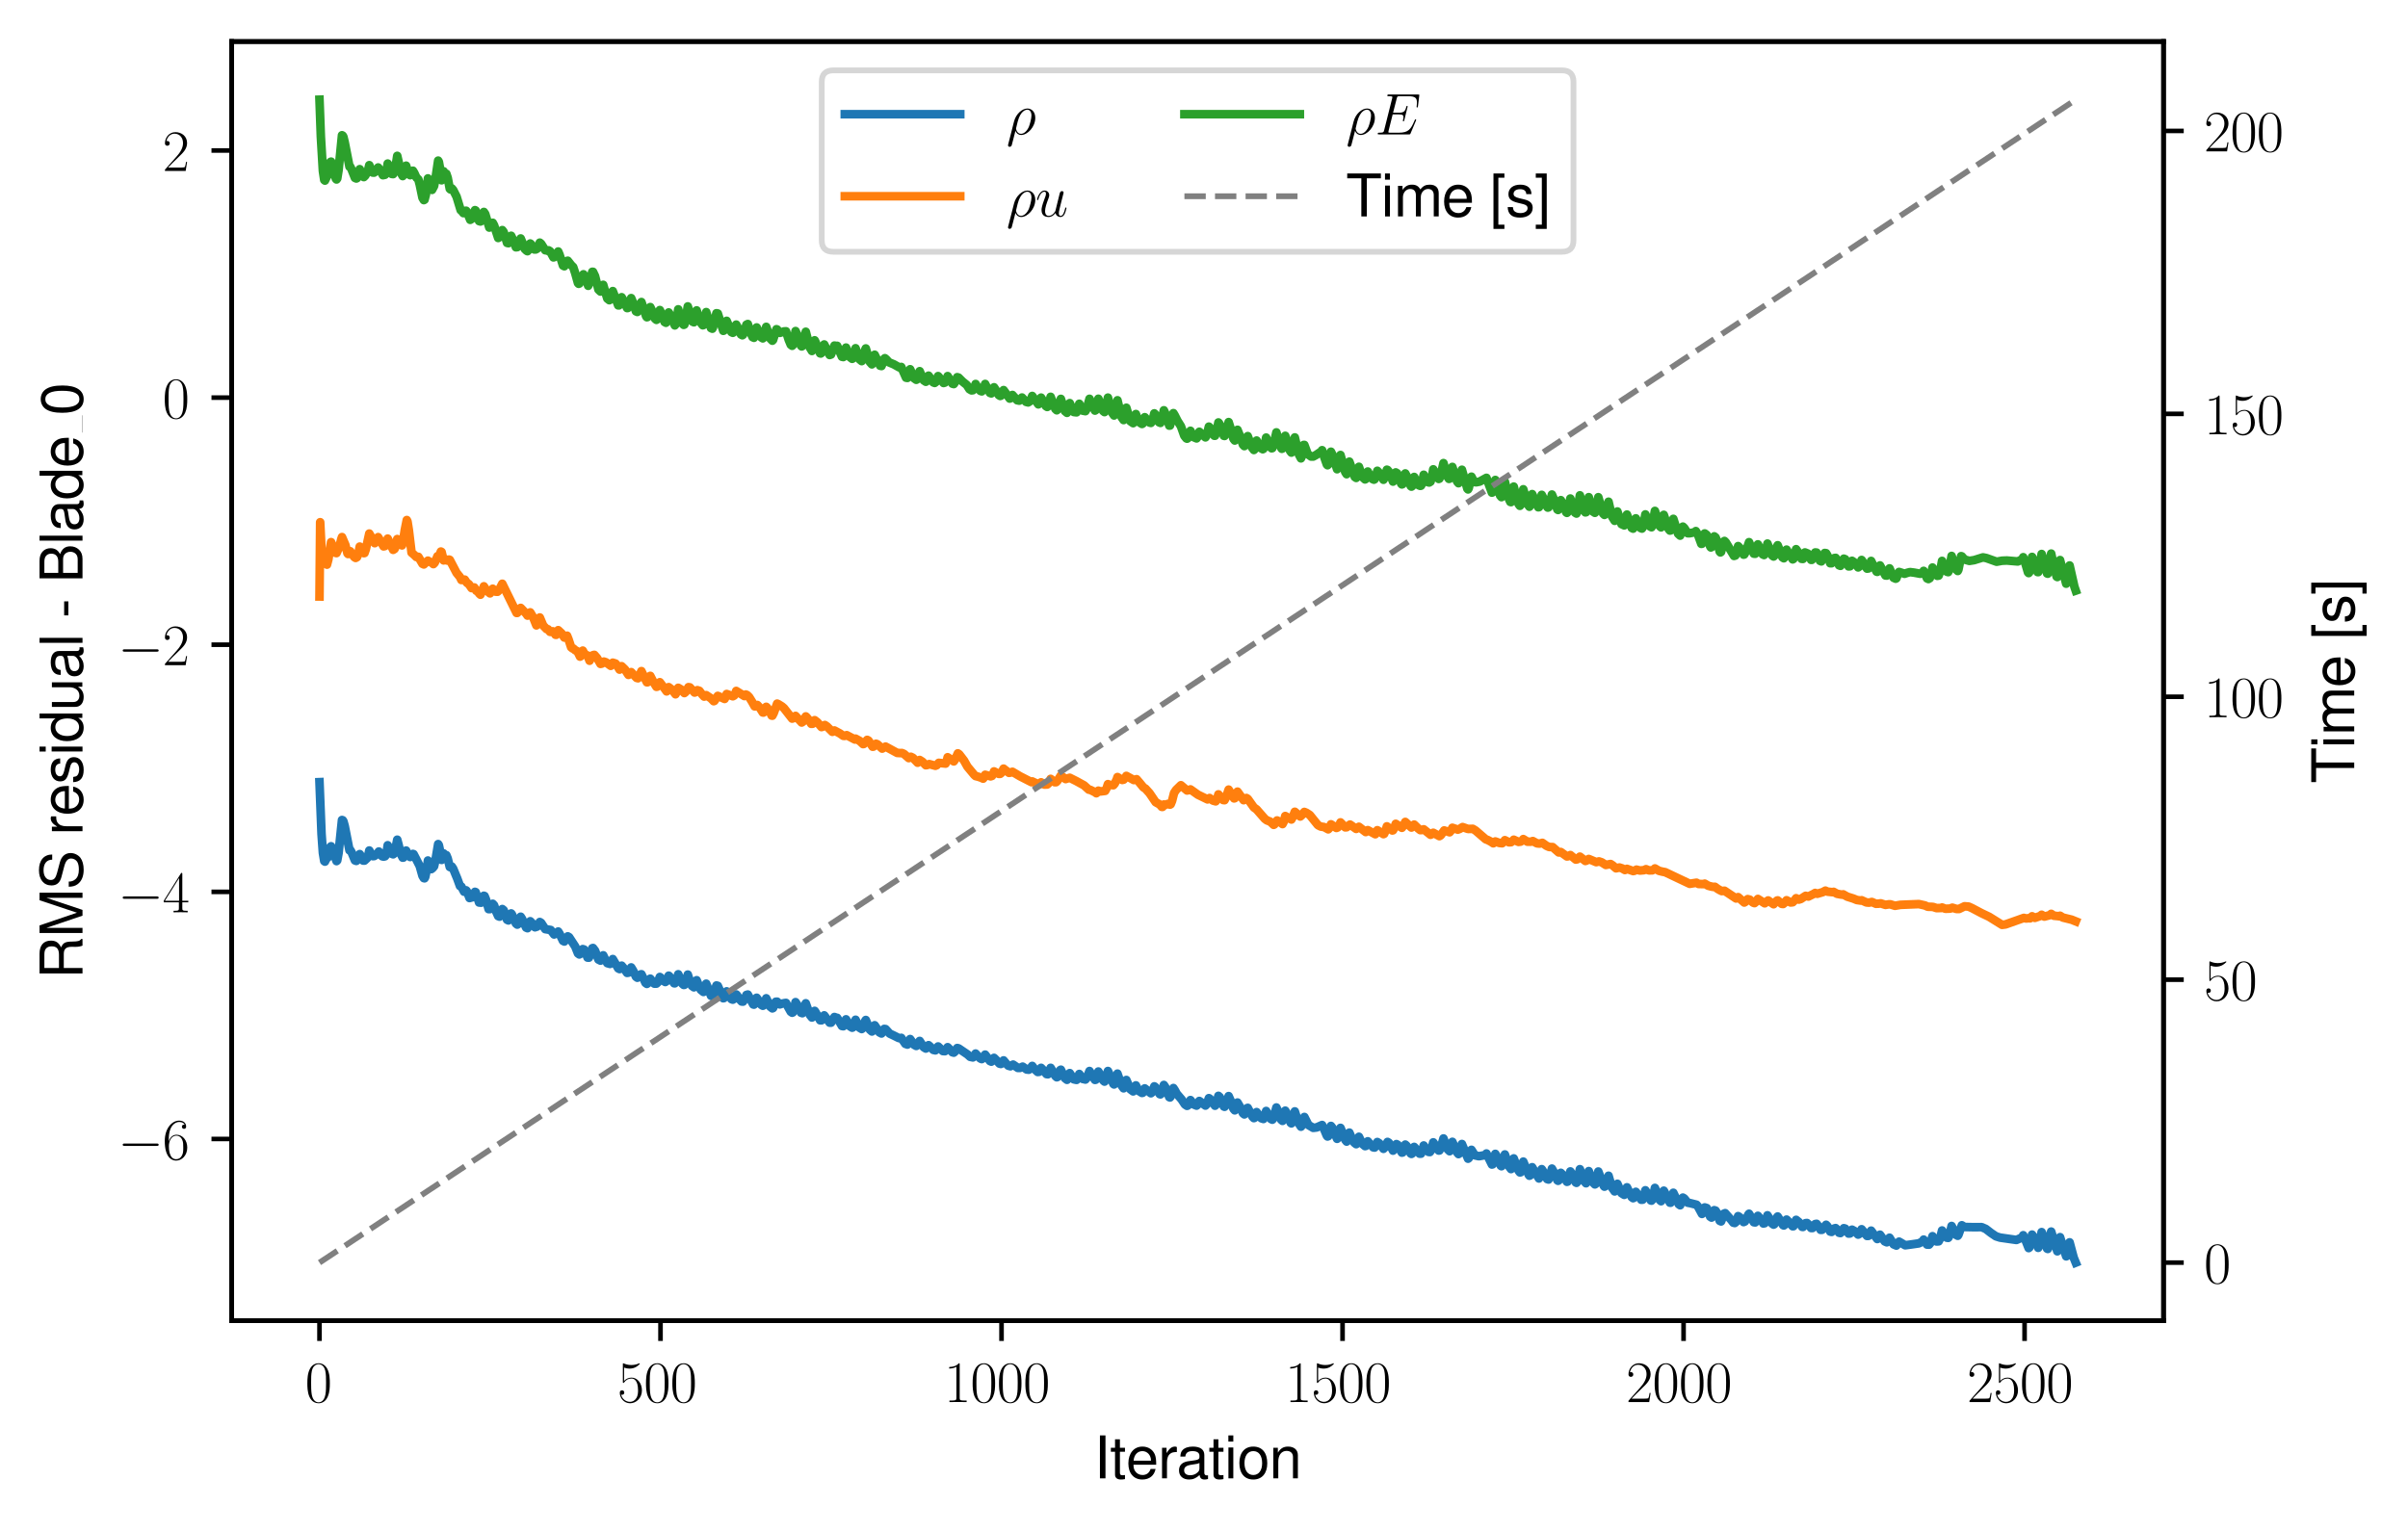 <?xml version="1.0" encoding="utf-8" standalone="no"?>
<!DOCTYPE svg PUBLIC "-//W3C//DTD SVG 1.1//EN"
  "http://www.w3.org/Graphics/SVG/1.1/DTD/svg11.dtd">
<svg xmlns:xlink="http://www.w3.org/1999/xlink" width="417.315pt" height="265.601pt" viewBox="0 0 417.315 265.601" xmlns="http://www.w3.org/2000/svg" version="1.1">
 <defs>
  <style type="text/css">*{stroke-linejoin: round; stroke-linecap: butt}</style>
 </defs>
 <g id="figure_1">
  <g id="patch_1">
   <path d="M 0 265.601 
L 417.315 265.601 
L 417.315 0 
L 0 0 
z
" style="fill: #ffffff"/>
  </g>
  <g id="axes_1">
   <g id="patch_2">
    <path d="M 40.15 228.96 
L 374.95 228.96 
L 374.95 7.2 
L 40.15 7.2 
z
" style="fill: #ffffff"/>
   </g>
   <g id="matplotlib.axis_1">
    <g id="xtick_1">
     <g id="line2d_1">
      <defs>
       <path id="md3dfdca2ba" d="M 0 0 
L 0 3.5 
" style="stroke: #000000; stroke-width: 0.8"/>
      </defs>
      <g>
       <use xlink:href="#md3dfdca2ba" x="55.369" y="228.96" style="stroke: #000000; stroke-width: 0.8"/>
      </g>
     </g>
     <g id="text_1">
      <!-- $\mathdefault{0}$ -->
      <g transform="translate(52.878 243.058) scale(0.1 -0.1)">
       <defs>
        <path id="CMR17-30" d="M 2688 2038 
C 2688 2430 2682 3099 2413 3613 
C 2176 4063 1798 4224 1466 4224 
C 1158 4224 768 4082 525 3620 
C 269 3137 243 2539 243 2038 
C 243 1671 250 1112 448 623 
C 723 -39 1216 -128 1466 -128 
C 1760 -128 2208 -7 2470 604 
C 2662 1048 2688 1568 2688 2038 
z
M 1466 -26 
C 1056 -26 813 328 723 816 
C 653 1196 653 1749 653 2109 
C 653 2604 653 3015 736 3407 
C 858 3954 1216 4121 1466 4121 
C 1728 4121 2067 3947 2189 3420 
C 2272 3054 2278 2623 2278 2109 
C 2278 1691 2278 1176 2202 797 
C 2067 96 1690 -26 1466 -26 
z
" transform="scale(0.016)"/>
       </defs>
       <use xlink:href="#CMR17-30" transform="scale(0.996)"/>
      </g>
     </g>
    </g>
    <g id="xtick_2">
     <g id="line2d_2">
      <g>
       <use xlink:href="#md3dfdca2ba" x="114.468" y="228.96" style="stroke: #000000; stroke-width: 0.8"/>
      </g>
     </g>
     <g id="text_2">
      <!-- $\mathdefault{500}$ -->
      <g transform="translate(106.996 243.058) scale(0.1 -0.1)">
       <defs>
        <path id="CMR17-35" d="M 730 3750 
C 794 3724 1056 3641 1325 3641 
C 1920 3641 2246 3961 2432 4140 
C 2432 4191 2432 4224 2394 4224 
C 2387 4224 2374 4224 2323 4198 
C 2099 4102 1837 4032 1517 4032 
C 1325 4032 1037 4055 723 4191 
C 653 4224 640 4224 634 4224 
C 602 4224 595 4217 595 4090 
L 595 2231 
C 595 2113 595 2080 659 2080 
C 691 2080 704 2093 736 2139 
C 941 2435 1222 2560 1542 2560 
C 1766 2560 2246 2415 2246 1293 
C 2246 1087 2246 716 2054 422 
C 1894 159 1645 25 1370 25 
C 947 25 518 319 403 812 
C 429 806 480 793 506 793 
C 589 793 749 838 749 1036 
C 749 1209 627 1280 506 1280 
C 358 1280 262 1190 262 1011 
C 262 454 704 -128 1382 -128 
C 2042 -128 2669 441 2669 1267 
C 2669 2054 2170 2662 1549 2662 
C 1222 2662 947 2540 730 2304 
L 730 3750 
z
" transform="scale(0.016)"/>
       </defs>
       <use xlink:href="#CMR17-35" transform="scale(0.996)"/>
       <use xlink:href="#CMR17-30" transform="translate(45.69 0) scale(0.996)"/>
       <use xlink:href="#CMR17-30" transform="translate(91.381 0) scale(0.996)"/>
      </g>
     </g>
    </g>
    <g id="xtick_3">
     <g id="line2d_3">
      <g>
       <use xlink:href="#md3dfdca2ba" x="173.568" y="228.96" style="stroke: #000000; stroke-width: 0.8"/>
      </g>
     </g>
     <g id="text_3">
      <!-- $\mathdefault{1000}$ -->
      <g transform="translate(163.605 243.058) scale(0.1 -0.1)">
       <defs>
        <path id="CMR17-31" d="M 1702 4083 
C 1702 4217 1696 4224 1606 4224 
C 1357 3927 979 3833 621 3820 
C 602 3820 570 3820 563 3808 
C 557 3795 557 3782 557 3648 
C 755 3648 1088 3686 1344 3839 
L 1344 467 
C 1344 243 1331 166 781 166 
L 589 166 
L 589 0 
C 896 6 1216 12 1523 12 
C 1830 12 2150 6 2458 0 
L 2458 166 
L 2266 166 
C 1715 166 1702 236 1702 467 
L 1702 4083 
z
" transform="scale(0.016)"/>
       </defs>
       <use xlink:href="#CMR17-31" transform="scale(0.996)"/>
       <use xlink:href="#CMR17-30" transform="translate(45.69 0) scale(0.996)"/>
       <use xlink:href="#CMR17-30" transform="translate(91.381 0) scale(0.996)"/>
       <use xlink:href="#CMR17-30" transform="translate(137.071 0) scale(0.996)"/>
      </g>
     </g>
    </g>
    <g id="xtick_4">
     <g id="line2d_4">
      <g>
       <use xlink:href="#md3dfdca2ba" x="232.668" y="228.96" style="stroke: #000000; stroke-width: 0.8"/>
      </g>
     </g>
     <g id="text_4">
      <!-- $\mathdefault{1500}$ -->
      <g transform="translate(222.705 243.058) scale(0.1 -0.1)">
       <use xlink:href="#CMR17-31" transform="scale(0.996)"/>
       <use xlink:href="#CMR17-35" transform="translate(45.69 0) scale(0.996)"/>
       <use xlink:href="#CMR17-30" transform="translate(91.381 0) scale(0.996)"/>
       <use xlink:href="#CMR17-30" transform="translate(137.071 0) scale(0.996)"/>
      </g>
     </g>
    </g>
    <g id="xtick_5">
     <g id="line2d_5">
      <g>
       <use xlink:href="#md3dfdca2ba" x="291.768" y="228.96" style="stroke: #000000; stroke-width: 0.8"/>
      </g>
     </g>
     <g id="text_5">
      <!-- $\mathdefault{2000}$ -->
      <g transform="translate(281.805 243.058) scale(0.1 -0.1)">
       <defs>
        <path id="CMR17-32" d="M 2669 990 
L 2554 990 
C 2490 537 2438 460 2413 422 
C 2381 371 1920 371 1830 371 
L 602 371 
C 832 620 1280 1073 1824 1596 
C 2214 1966 2669 2400 2669 3033 
C 2669 3788 2067 4224 1395 4224 
C 691 4224 262 3603 262 3027 
C 262 2777 448 2745 525 2745 
C 589 2745 781 2783 781 3007 
C 781 3206 614 3264 525 3264 
C 486 3264 448 3257 422 3244 
C 544 3788 915 4057 1306 4057 
C 1862 4057 2227 3616 2227 3033 
C 2227 2477 1901 1998 1536 1583 
L 262 147 
L 262 0 
L 2515 0 
L 2669 990 
z
" transform="scale(0.016)"/>
       </defs>
       <use xlink:href="#CMR17-32" transform="scale(0.996)"/>
       <use xlink:href="#CMR17-30" transform="translate(45.69 0) scale(0.996)"/>
       <use xlink:href="#CMR17-30" transform="translate(91.381 0) scale(0.996)"/>
       <use xlink:href="#CMR17-30" transform="translate(137.071 0) scale(0.996)"/>
      </g>
     </g>
    </g>
    <g id="xtick_6">
     <g id="line2d_6">
      <g>
       <use xlink:href="#md3dfdca2ba" x="350.867" y="228.96" style="stroke: #000000; stroke-width: 0.8"/>
      </g>
     </g>
     <g id="text_6">
      <!-- $\mathdefault{2500}$ -->
      <g transform="translate(340.905 243.058) scale(0.1 -0.1)">
       <use xlink:href="#CMR17-32" transform="scale(0.996)"/>
       <use xlink:href="#CMR17-35" transform="translate(45.69 0) scale(0.996)"/>
       <use xlink:href="#CMR17-30" transform="translate(91.381 0) scale(0.996)"/>
       <use xlink:href="#CMR17-30" transform="translate(137.071 0) scale(0.996)"/>
      </g>
     </g>
    </g>
    <g id="text_7">
     <!-- Iteration -->
     <g transform="translate(189.603 256.279) scale(0.1 -0.1)">
      <defs>
       <path id="NimbusSanL-Regu-49" d="M 1242 4672 
L 640 4672 
L 640 0 
L 1242 0 
L 1242 4672 
z
" transform="scale(0.016)"/>
       <path id="NimbusSanL-Regu-74" d="M 1626 3328 
L 1075 3328 
L 1075 4249 
L 544 4249 
L 544 3328 
L 90 3328 
L 90 2892 
L 544 2892 
L 544 402 
C 544 64 774 -128 1190 -128 
C 1318 -128 1446 -116 1626 -84 
L 1626 364 
C 1555 345 1472 339 1370 339 
C 1139 339 1075 402 1075 634 
L 1075 2892 
L 1626 2892 
L 1626 3328 
z
" transform="scale(0.016)"/>
       <path id="NimbusSanL-Regu-65" d="M 3283 1484 
C 3283 1998 3245 2311 3149 2565 
C 2931 3123 2419 3456 1792 3456 
C 858 3456 256 2734 256 1619 
C 256 545 838 -128 1779 -128 
C 2547 -128 3078 307 3213 1018 
L 2675 1018 
C 2528 588 2227 364 1798 364 
C 1459 364 1171 514 992 787 
C 864 974 819 1161 813 1484 
L 3283 1484 
z
M 826 1920 
C 870 2552 1248 2963 1786 2963 
C 2310 2963 2714 2519 2714 1959 
C 2714 1946 2714 1933 2707 1920 
L 826 1920 
z
" transform="scale(0.016)"/>
       <path id="NimbusSanL-Regu-72" d="M 442 3328 
L 442 0 
L 979 0 
L 979 1727 
C 979 2203 1101 2514 1357 2698 
C 1523 2819 1683 2857 2054 2863 
L 2054 3404 
C 1965 3449 1920 3456 1850 3456 
C 1504 3456 1242 3251 934 2750 
L 934 3328 
L 442 3328 
z
" transform="scale(0.016)"/>
       <path id="NimbusSanL-Regu-61" d="M 3424 332 
C 3366 320 3341 320 3309 320 
C 3123 320 3021 415 3021 581 
L 3021 2542 
C 3021 3135 2586 3456 1760 3456 
C 1274 3456 870 3315 646 3065 
C 493 2893 429 2702 416 2370 
L 954 2370 
C 998 2778 1242 2963 1741 2963 
C 2221 2963 2490 2784 2490 2466 
L 2490 2326 
C 2490 2103 2355 2007 1933 1956 
C 1178 1861 1062 1835 858 1753 
C 467 1593 269 1294 269 861 
C 269 256 691 -128 1370 -128 
C 1792 -128 2131 19 2509 364 
C 2547 25 2714 -128 3059 -128 
C 3168 -128 3251 -116 3424 -71 
L 3424 332 
z
M 2490 1071 
C 2490 893 2438 785 2278 638 
C 2061 441 1798 339 1485 339 
C 1069 339 826 536 826 874 
C 826 1224 1062 1402 1632 1485 
C 2195 1562 2310 1587 2490 1670 
L 2490 1071 
z
" transform="scale(0.016)"/>
       <path id="NimbusSanL-Regu-69" d="M 960 3358 
L 429 3358 
L 429 0 
L 960 0 
L 960 3358 
z
M 960 4672 
L 422 4672 
L 422 3999 
L 960 3999 
L 960 4672 
z
" transform="scale(0.016)"/>
       <path id="NimbusSanL-Regu-6f" d="M 1741 3456 
C 800 3456 230 2784 230 1663 
C 230 543 794 -128 1747 -128 
C 2688 -128 3264 543 3264 1638 
C 3264 2791 2707 3456 1741 3456 
z
M 1747 2963 
C 2349 2963 2707 2472 2707 1644 
C 2707 861 2336 364 1747 364 
C 1152 364 787 855 787 1663 
C 787 2466 1152 2963 1747 2963 
z
" transform="scale(0.016)"/>
       <path id="NimbusSanL-Regu-6e" d="M 448 3328 
L 448 0 
L 986 0 
L 986 1835 
C 986 2539 1344 2988 1894 2988 
C 2317 2988 2586 2732 2586 2328 
L 2586 0 
L 3117 0 
L 3117 2539 
C 3117 3097 2701 3456 2054 3456 
C 1555 3456 1235 3263 941 2796 
L 941 3328 
L 448 3328 
z
" transform="scale(0.016)"/>
      </defs>
      <use xlink:href="#NimbusSanL-Regu-49" transform="scale(0.996)"/>
      <use xlink:href="#NimbusSanL-Regu-74" transform="translate(27.695 0) scale(0.996)"/>
      <use xlink:href="#NimbusSanL-Regu-65" transform="translate(55.39 0) scale(0.996)"/>
      <use xlink:href="#NimbusSanL-Regu-72" transform="translate(110.782 0) scale(0.996)"/>
      <use xlink:href="#NimbusSanL-Regu-61" transform="translate(142.961 0) scale(0.996)"/>
      <use xlink:href="#NimbusSanL-Regu-74" transform="translate(198.353 0) scale(0.996)"/>
      <use xlink:href="#NimbusSanL-Regu-69" transform="translate(226.048 0) scale(0.996)"/>
      <use xlink:href="#NimbusSanL-Regu-6f" transform="translate(248.165 0) scale(0.996)"/>
      <use xlink:href="#NimbusSanL-Regu-6e" transform="translate(303.556 0) scale(0.996)"/>
     </g>
    </g>
   </g>
   <g id="matplotlib.axis_2">
    <g id="ytick_1">
     <g id="line2d_7">
      <defs>
       <path id="m037e92a5a0" d="M 0 0 
L -3.5 0 
" style="stroke: #000000; stroke-width: 0.8"/>
      </defs>
      <g>
       <use xlink:href="#m037e92a5a0" x="40.15" y="197.445" style="stroke: #000000; stroke-width: 0.8"/>
      </g>
     </g>
     <g id="text_8">
      <!-- $\mathdefault{−6}$ -->
      <g transform="translate(20.42 200.994) scale(0.1 -0.1)">
       <defs>
        <path id="CMSY10-0" d="M 4218 1472 
C 4326 1472 4442 1472 4442 1600 
C 4442 1728 4326 1728 4218 1728 
L 755 1728 
C 646 1728 531 1728 531 1600 
C 531 1472 646 1472 755 1472 
L 4218 1472 
z
" transform="scale(0.016)"/>
        <path id="CMR17-36" d="M 678 2198 
C 678 3712 1395 4076 1811 4076 
C 1946 4076 2272 4049 2400 3782 
C 2298 3782 2106 3782 2106 3558 
C 2106 3385 2246 3328 2336 3328 
C 2394 3328 2566 3353 2566 3571 
C 2566 3987 2246 4224 1805 4224 
C 1043 4224 243 3411 243 2011 
C 243 257 966 -128 1478 -128 
C 2099 -128 2688 431 2688 1295 
C 2688 2101 2170 2688 1517 2688 
C 1126 2688 838 2430 678 1979 
L 678 2198 
z
M 1478 25 
C 691 25 691 1212 691 1450 
C 691 1914 909 2585 1504 2585 
C 1613 2585 1926 2585 2138 2140 
C 2253 1889 2253 1624 2253 1302 
C 2253 954 2253 696 2118 438 
C 1978 173 1773 25 1478 25 
z
" transform="scale(0.016)"/>
       </defs>
       <use xlink:href="#CMSY10-0" transform="scale(0.996)"/>
       <use xlink:href="#CMR17-36" transform="translate(77.487 0) scale(0.996)"/>
      </g>
     </g>
    </g>
    <g id="ytick_2">
     <g id="line2d_8">
      <g>
       <use xlink:href="#m037e92a5a0" x="40.15" y="154.606" style="stroke: #000000; stroke-width: 0.8"/>
      </g>
     </g>
     <g id="text_9">
      <!-- $\mathdefault{−4}$ -->
      <g transform="translate(20.42 158.156) scale(0.1 -0.1)">
       <defs>
        <path id="CMR17-34" d="M 2150 4147 
C 2150 4281 2144 4288 2029 4288 
L 128 1254 
L 128 1088 
L 1779 1088 
L 1779 460 
C 1779 230 1766 166 1318 166 
L 1197 166 
L 1197 0 
C 1402 12 1747 12 1965 12 
C 2182 12 2528 12 2733 0 
L 2733 166 
L 2611 166 
C 2163 166 2150 230 2150 460 
L 2150 1088 
L 2803 1088 
L 2803 1254 
L 2150 1254 
L 2150 4147 
z
M 1798 3723 
L 1798 1254 
L 256 1254 
L 1798 3723 
z
" transform="scale(0.016)"/>
       </defs>
       <use xlink:href="#CMSY10-0" transform="scale(0.996)"/>
       <use xlink:href="#CMR17-34" transform="translate(77.487 0) scale(0.996)"/>
      </g>
     </g>
    </g>
    <g id="ytick_3">
     <g id="line2d_9">
      <g>
       <use xlink:href="#m037e92a5a0" x="40.15" y="111.767" style="stroke: #000000; stroke-width: 0.8"/>
      </g>
     </g>
     <g id="text_10">
      <!-- $\mathdefault{−2}$ -->
      <g transform="translate(20.42 115.317) scale(0.1 -0.1)">
       <use xlink:href="#CMSY10-0" transform="scale(0.996)"/>
       <use xlink:href="#CMR17-32" transform="translate(77.487 0) scale(0.996)"/>
      </g>
     </g>
    </g>
    <g id="ytick_4">
     <g id="line2d_10">
      <g>
       <use xlink:href="#m037e92a5a0" x="40.15" y="68.929" style="stroke: #000000; stroke-width: 0.8"/>
      </g>
     </g>
     <g id="text_11">
      <!-- $\mathdefault{0}$ -->
      <g transform="translate(28.169 72.478) scale(0.1 -0.1)">
       <use xlink:href="#CMR17-30" transform="scale(0.996)"/>
      </g>
     </g>
    </g>
    <g id="ytick_5">
     <g id="line2d_11">
      <g>
       <use xlink:href="#m037e92a5a0" x="40.15" y="26.09" style="stroke: #000000; stroke-width: 0.8"/>
      </g>
     </g>
     <g id="text_12">
      <!-- $\mathdefault{2}$ -->
      <g transform="translate(28.169 29.639) scale(0.1 -0.1)">
       <use xlink:href="#CMR17-32" transform="scale(0.996)"/>
      </g>
     </g>
    </g>
    <g id="text_13">
     <!-- RMS residual - Blade_0 -->
     <g transform="translate(14.298 169.701) rotate(-90) scale(0.1 -0.1)">
      <defs>
       <path id="NimbusSanL-Regu-52" d="M 1190 2035 
L 2726 2035 
C 3258 2035 3494 1775 3494 1191 
L 3488 770 
C 3488 478 3539 192 3622 0 
L 4346 0 
L 4346 147 
C 4122 303 4077 471 4064 1101 
C 4058 1879 3936 2111 3430 2329 
C 3955 2585 4166 2907 4166 3432 
C 4166 4230 3661 4672 2746 4672 
L 595 4672 
L 595 0 
L 1190 0 
L 1190 2035 
z
M 1190 2560 
L 1190 4147 
L 2630 4147 
C 2963 4147 3155 4096 3302 3970 
C 3462 3837 3546 3628 3546 3350 
C 3546 2806 3264 2560 2630 2560 
L 1190 2560 
z
" transform="scale(0.016)"/>
       <path id="NimbusSanL-Regu-4d" d="M 2995 0 
L 4307 3915 
L 4307 0 
L 4870 0 
L 4870 4672 
L 4045 4672 
L 2688 602 
L 1306 4672 
L 480 4672 
L 480 0 
L 1043 0 
L 1043 3915 
L 2368 0 
L 2995 0 
z
" transform="scale(0.016)"/>
       <path id="NimbusSanL-Regu-53" d="M 3814 3295 
C 3808 4204 3181 4736 2106 4736 
C 1082 4736 448 4211 448 3372 
C 448 2806 749 2450 1363 2291 
L 2522 1986 
C 3110 1833 3379 1598 3379 1236 
C 3379 988 3245 733 3046 593 
C 2861 466 2566 396 2189 396 
C 1683 396 1338 517 1114 784 
C 941 988 864 1210 870 1496 
L 307 1496 
C 314 1070 397 790 582 536 
C 902 102 1440 -128 2150 -128 
C 2707 -128 3162 0 3462 230 
C 3776 479 3974 892 3974 1293 
C 3974 1865 3616 2284 2982 2456 
L 1811 2768 
C 1248 2920 1043 3098 1043 3454 
C 1043 3925 1459 4236 2086 4236 
C 2829 4236 3245 3899 3251 3295 
L 3814 3295 
z
" transform="scale(0.016)"/>
       <path id="NimbusSanL-Regu-73" d="M 2803 2428 
C 2797 3084 2362 3456 1587 3456 
C 806 3456 301 3052 301 2434 
C 301 1912 570 1663 1363 1472 
L 1862 1351 
C 2234 1262 2381 1129 2381 887 
C 2381 574 2067 364 1600 364 
C 1312 364 1069 447 934 587 
C 851 683 813 778 781 1014 
L 218 1014 
C 243 243 678 -128 1555 -128 
C 2400 -128 2938 288 2938 931 
C 2938 1428 2656 1702 1990 1861 
L 1478 1982 
C 1043 2084 858 2224 858 2459 
C 858 2765 1133 2963 1568 2963 
C 1997 2963 2227 2778 2240 2428 
L 2803 2428 
z
" transform="scale(0.016)"/>
       <path id="NimbusSanL-Regu-64" d="M 3168 4672 
L 2637 4672 
L 2637 2937 
C 2413 3276 2054 3456 1606 3456 
C 736 3456 166 2759 166 1695 
C 166 568 723 -128 1626 -128 
C 2086 -128 2406 44 2694 460 
L 2694 19 
L 3168 19 
L 3168 4672 
z
M 1696 2956 
C 2272 2956 2637 2447 2637 1651 
C 2637 880 2266 371 1702 371 
C 1114 371 723 887 723 1663 
C 723 2440 1114 2956 1696 2956 
z
" transform="scale(0.016)"/>
       <path id="NimbusSanL-Regu-75" d="M 3085 19 
L 3085 3328 
L 2554 3328 
L 2554 1454 
C 2554 780 2195 339 1638 339 
C 1216 339 947 591 947 988 
L 947 3328 
L 416 3328 
L 416 780 
C 416 230 832 -128 1485 -128 
C 1978 -128 2291 44 2605 484 
L 2605 19 
L 3085 19 
z
" transform="scale(0.016)"/>
       <path id="NimbusSanL-Regu-6c" d="M 973 4672 
L 435 4672 
L 435 0 
L 973 0 
L 973 4672 
z
" transform="scale(0.016)"/>
       <path id="NimbusSanL-Regu-2d" d="M 1818 1996 
L 294 1996 
L 294 1536 
L 1818 1536 
L 1818 1996 
z
" transform="scale(0.016)"/>
       <path id="NimbusSanL-Regu-42" d="M 506 0 
L 2611 0 
C 3053 0 3379 121 3629 390 
C 3859 632 3987 961 3987 1321 
C 3987 1878 3731 2214 3136 2444 
C 3558 2643 3782 2994 3782 3476 
C 3782 3821 3654 4127 3411 4345 
C 3168 4569 2848 4672 2400 4672 
L 506 4672 
L 506 0 
z
M 1101 2636 
L 1101 4147 
L 2253 4147 
C 2586 4147 2771 4101 2931 3977 
C 3098 3847 3187 3652 3187 3391 
C 3187 3138 3098 2936 2931 2806 
C 2771 2682 2586 2636 2253 2636 
L 1101 2636 
z
M 1101 524 
L 1101 2112 
L 2554 2112 
C 2842 2112 3034 2042 3174 1890 
C 3315 1745 3392 1542 3392 1315 
C 3392 1093 3315 891 3174 746 
C 3034 594 2842 524 2554 524 
L 1101 524 
z
" transform="scale(0.016)"/>
       <path id="NimbusSanL-Regu-30" d="M 1760 4544 
C 1338 4544 954 4358 717 4044 
C 422 3649 275 3043 275 2207 
C 275 683 787 -128 1760 -128 
C 2720 -128 3245 683 3245 2169 
C 3245 3049 3104 3636 2803 4044 
C 2566 4364 2189 4544 1760 4544 
z
M 1760 4044 
C 2368 4044 2669 3432 2669 2220 
C 2669 938 2374 339 1747 339 
C 1152 339 851 964 851 2201 
C 851 3438 1152 4044 1760 4044 
z
" transform="scale(0.016)"/>
      </defs>
      <use xlink:href="#NimbusSanL-Regu-52" transform="scale(0.996)"/>
      <use xlink:href="#NimbusSanL-Regu-4d" transform="translate(71.93 0) scale(0.996)"/>
      <use xlink:href="#NimbusSanL-Regu-53" transform="translate(154.918 0) scale(0.996)"/>
      <use xlink:href="#NimbusSanL-Regu-72" transform="translate(249.064 0) scale(0.996)"/>
      <use xlink:href="#NimbusSanL-Regu-65" transform="translate(282.239 0) scale(0.996)"/>
      <use xlink:href="#NimbusSanL-Regu-73" transform="translate(337.631 0) scale(0.996)"/>
      <use xlink:href="#NimbusSanL-Regu-69" transform="translate(387.444 0) scale(0.996)"/>
      <use xlink:href="#NimbusSanL-Regu-64" transform="translate(409.561 0) scale(0.996)"/>
      <use xlink:href="#NimbusSanL-Regu-75" transform="translate(464.952 0) scale(0.996)"/>
      <use xlink:href="#NimbusSanL-Regu-61" transform="translate(520.344 0) scale(0.996)"/>
      <use xlink:href="#NimbusSanL-Regu-6c" transform="translate(575.736 0) scale(0.996)"/>
      <use xlink:href="#NimbusSanL-Regu-2d" transform="translate(625.547 0) scale(0.996)"/>
      <use xlink:href="#NimbusSanL-Regu-42" transform="translate(686.418 0) scale(0.996)"/>
      <use xlink:href="#NimbusSanL-Regu-6c" transform="translate(752.868 0) scale(0.996)"/>
      <use xlink:href="#NimbusSanL-Regu-61" transform="translate(774.985 0) scale(0.996)"/>
      <use xlink:href="#NimbusSanL-Regu-64" transform="translate(830.376 0) scale(0.996)"/>
      <use xlink:href="#NimbusSanL-Regu-65" transform="translate(885.768 0) scale(0.996)"/>
      <use xlink:href="#NimbusSanL-Regu-30" transform="translate(977.025 0) scale(0.996)"/>
      <path d="M 947.137 0 
L 977.025 0 
L 977.025 0.399 
L 947.137 0.399 
L 947.137 0 
z
"/>
     </g>
    </g>
   </g>
   <g id="line2d_12">
    <path d="M 55.369 135.589 
L 55.723 144.558 
L 55.96 147.864 
L 56.196 149.272 
L 56.314 149.363 
L 56.551 148.855 
L 56.787 148.674 
L 57.023 147.837 
L 57.26 146.82 
L 57.378 146.708 
L 58.324 149.272 
L 58.442 149.161 
L 58.678 147.852 
L 59.269 142.154 
L 59.387 142.194 
L 59.506 142.353 
L 59.742 143.201 
L 60.569 147.411 
L 60.688 147.33 
L 60.924 147.733 
L 61.515 149.156 
L 61.751 149.24 
L 61.988 149.038 
L 62.342 148.065 
L 62.461 148.239 
L 62.933 149.181 
L 63.17 149.184 
L 63.643 148.738 
L 63.879 148.002 
L 63.997 147.44 
L 64.352 148.06 
L 64.588 148.415 
L 64.825 148.407 
L 65.297 148.114 
L 65.652 147.618 
L 65.888 147.897 
L 66.243 148.441 
L 66.479 148.499 
L 66.716 148.444 
L 66.834 148.301 
L 67.07 147.359 
L 67.189 146.529 
L 67.425 146.928 
L 67.898 148.003 
L 68.134 148.097 
L 68.252 148.005 
L 68.489 147.38 
L 68.843 145.567 
L 69.08 146.449 
L 69.434 147.993 
L 69.789 148.676 
L 69.907 148.662 
L 70.38 147.45 
L 70.734 148.171 
L 71.089 148.565 
L 71.325 148.302 
L 71.562 148.031 
L 71.68 148.079 
L 72.035 148.762 
L 72.744 150.14 
L 73.217 151.83 
L 73.453 152.224 
L 73.571 152.255 
L 73.689 152.043 
L 73.926 150.959 
L 74.162 149.179 
L 74.399 149.669 
L 74.753 150.662 
L 74.99 150.473 
L 75.226 150.176 
L 75.462 149.148 
L 75.935 146.328 
L 76.053 146.508 
L 76.29 147.631 
L 76.526 149.069 
L 76.644 148.881 
L 76.881 147.942 
L 77.235 148.539 
L 77.354 148.245 
L 77.59 148.823 
L 77.945 150.293 
L 78.063 150.35 
L 78.299 150.225 
L 78.536 150.585 
L 79.245 152.303 
L 79.718 153.601 
L 79.954 153.694 
L 80.427 154.58 
L 80.663 154.359 
L 80.781 154.345 
L 80.9 154.47 
L 81.372 155.678 
L 81.963 155.512 
L 82.318 154.605 
L 82.436 154.656 
L 82.673 155.336 
L 83.027 156.454 
L 83.382 156.485 
L 83.618 156.002 
L 83.855 155.284 
L 83.973 155.328 
L 84.209 155.901 
L 84.682 157.6 
L 84.918 157.595 
L 85.155 157.287 
L 85.391 156.676 
L 85.628 156.935 
L 85.982 158.024 
L 86.337 158.812 
L 86.573 158.906 
L 86.81 158.441 
L 87.046 157.593 
L 87.282 157.781 
L 87.519 158.364 
L 87.873 159.44 
L 88.11 159.56 
L 88.228 159.458 
L 88.583 158.351 
L 88.701 158.485 
L 89.055 159.255 
L 89.41 160.089 
L 89.646 160.286 
L 89.765 160.205 
L 90.001 159.63 
L 90.237 158.921 
L 90.474 159.287 
L 91.183 160.801 
L 91.419 160.906 
L 91.656 160.398 
L 91.892 159.703 
L 92.247 160.069 
L 92.72 160.747 
L 93.074 160.627 
L 93.429 160.057 
L 93.547 159.836 
L 93.783 159.985 
L 94.493 161.07 
L 95.438 161.22 
L 96.029 161.992 
L 96.384 161.766 
L 96.738 161.488 
L 96.975 161.864 
L 97.566 163.094 
L 97.802 163.212 
L 98.039 162.938 
L 98.393 162.326 
L 98.63 162.468 
L 99.693 164.093 
L 100.166 165.275 
L 100.403 165.454 
L 100.639 165.312 
L 100.875 164.893 
L 100.994 164.533 
L 101.23 164.609 
L 101.466 165.052 
L 101.821 166.001 
L 102.057 166.014 
L 102.294 165.538 
L 102.648 164.382 
L 102.767 164.341 
L 103.121 164.796 
L 103.712 166.343 
L 104.067 166.526 
L 104.303 166.271 
L 104.54 165.609 
L 104.894 166.36 
L 105.249 166.966 
L 105.722 167.099 
L 105.958 166.76 
L 106.194 166.259 
L 107.14 167.866 
L 107.376 167.993 
L 107.613 167.705 
L 107.731 167.402 
L 108.086 167.818 
L 108.677 168.655 
L 108.913 168.615 
L 109.149 168.248 
L 109.386 167.709 
L 109.74 168.293 
L 110.213 169.312 
L 110.45 169.494 
L 110.686 169.292 
L 111.041 168.915 
L 111.159 168.894 
L 111.513 169.605 
L 111.868 170.386 
L 112.104 170.559 
L 112.341 170.396 
L 112.695 169.659 
L 113.168 170.254 
L 113.405 170.516 
L 113.759 170.513 
L 113.996 170.296 
L 114.35 169.363 
L 114.468 169.446 
L 114.941 170.005 
L 115.296 170.232 
L 115.532 170.07 
L 115.887 169.14 
L 116.005 169.234 
L 116.359 169.764 
L 116.832 170.454 
L 116.95 170.461 
L 117.187 170.078 
L 117.541 168.897 
L 117.896 169.701 
L 118.251 170.53 
L 118.487 170.737 
L 118.605 170.728 
L 118.842 170.259 
L 119.196 168.948 
L 119.551 170.051 
L 119.905 170.893 
L 120.26 171.153 
L 120.378 171.036 
L 120.733 169.929 
L 121.087 170.801 
L 121.442 171.578 
L 121.915 171.959 
L 122.151 171.443 
L 122.388 170.527 
L 122.742 171.382 
L 123.215 172.613 
L 123.451 172.719 
L 123.57 172.571 
L 124.161 170.841 
L 124.397 170.904 
L 125.343 173.051 
L 125.461 173.02 
L 125.697 172.571 
L 125.934 171.859 
L 126.288 172.424 
L 126.761 173.206 
L 126.997 173.294 
L 127.234 173.137 
L 127.588 172.393 
L 127.707 172.503 
L 128.179 173.239 
L 128.534 173.617 
L 128.77 173.633 
L 129.007 173.285 
L 129.361 172.478 
L 129.598 172.414 
L 130.543 174.126 
L 130.662 174.158 
L 130.78 174.061 
L 131.016 173.424 
L 131.134 172.966 
L 131.489 173.457 
L 131.962 174.209 
L 132.198 174.349 
L 132.316 174.299 
L 132.553 173.792 
L 132.789 173.063 
L 133.144 173.771 
L 133.498 174.525 
L 133.853 174.802 
L 133.971 174.746 
L 134.208 174.224 
L 134.444 173.661 
L 134.68 173.646 
L 135.153 174.114 
L 135.508 173.993 
L 135.981 173.889 
L 136.217 173.858 
L 136.572 174.549 
L 137.044 175.39 
L 137.281 175.556 
L 137.399 175.507 
L 137.635 174.825 
L 137.872 173.726 
L 138.108 174.082 
L 138.817 175.554 
L 139.054 175.64 
L 139.29 174.943 
L 139.527 174.162 
L 139.645 173.927 
L 139.999 174.931 
L 140.354 175.945 
L 140.709 176.389 
L 140.827 176.312 
L 141.181 175.243 
L 141.3 175.404 
L 142.127 176.867 
L 142.363 176.878 
L 142.6 176.528 
L 142.836 176.022 
L 143.782 177.281 
L 144.018 177.286 
L 144.255 176.941 
L 144.609 176.303 
L 144.846 176.391 
L 144.964 176.493 
L 145.082 176.448 
L 145.909 177.857 
L 146.146 177.901 
L 146.382 177.497 
L 146.619 176.708 
L 146.973 177.285 
L 147.328 177.938 
L 147.682 178.155 
L 147.801 178.102 
L 148.037 177.582 
L 148.273 176.782 
L 148.628 177.518 
L 148.983 178.174 
L 149.337 178.383 
L 149.455 178.297 
L 149.692 177.625 
L 149.928 176.998 
L 150.046 176.823 
L 150.756 178.503 
L 151.11 178.809 
L 151.228 178.726 
L 151.583 177.736 
L 151.701 177.901 
L 152.41 178.966 
L 152.765 179.159 
L 153.001 178.82 
L 153.238 178.369 
L 153.474 178.399 
L 154.183 179.179 
L 154.893 179.514 
L 155.72 179.93 
L 156.075 180.018 
L 156.193 179.918 
L 156.902 180.953 
L 157.257 181.079 
L 157.493 180.754 
L 157.729 180.129 
L 158.084 180.623 
L 158.439 181.129 
L 158.793 181.32 
L 159.03 181.181 
L 159.384 180.454 
L 159.739 181.009 
L 160.093 181.549 
L 160.448 181.767 
L 160.684 181.636 
L 160.921 181.188 
L 161.275 181.502 
L 161.748 182.002 
L 162.103 182.083 
L 162.339 181.854 
L 162.575 181.41 
L 162.93 181.736 
L 163.403 182.204 
L 163.757 182.225 
L 163.994 181.968 
L 164.23 181.536 
L 164.585 181.886 
L 165.058 182.413 
L 165.294 182.48 
L 165.53 182.267 
L 165.885 181.685 
L 166.121 181.737 
L 166.949 182.3 
L 167.658 182.779 
L 168.131 183.205 
L 168.604 183.305 
L 168.84 183.059 
L 169.076 182.642 
L 169.431 183.032 
L 169.904 183.502 
L 170.14 183.596 
L 170.377 183.441 
L 170.731 182.825 
L 171.086 183.293 
L 171.559 183.927 
L 171.795 184.039 
L 172.031 183.811 
L 172.268 183.387 
L 172.622 183.732 
L 173.213 184.38 
L 173.45 184.443 
L 173.686 184.164 
L 173.923 183.827 
L 174.395 184.402 
L 174.75 184.741 
L 175.105 184.843 
L 175.577 184.555 
L 176.405 185.13 
L 176.759 185.129 
L 177.232 184.911 
L 177.941 185.405 
L 178.296 185.438 
L 178.532 185.268 
L 178.887 184.786 
L 179.36 185.403 
L 179.833 185.829 
L 180.069 185.806 
L 180.305 185.423 
L 180.424 185.118 
L 180.778 185.481 
L 181.369 186.199 
L 181.606 186.228 
L 181.842 185.78 
L 182.078 185.116 
L 182.433 185.709 
L 182.906 186.538 
L 183.142 186.747 
L 183.26 186.704 
L 183.497 186.052 
L 183.733 185.516 
L 183.851 185.439 
L 184.561 186.907 
L 184.915 187.191 
L 185.033 187.075 
L 185.388 186.031 
L 186.097 187.106 
L 186.57 187.205 
L 186.806 186.778 
L 187.043 186.183 
L 187.634 187.035 
L 188.107 187.142 
L 188.343 186.871 
L 188.816 185.669 
L 189.761 187.204 
L 189.88 187.181 
L 190.116 186.643 
L 190.352 185.755 
L 190.707 186.362 
L 191.18 187.288 
L 191.416 187.497 
L 191.534 187.364 
L 192.007 185.668 
L 192.125 185.906 
L 192.953 187.898 
L 193.071 187.993 
L 193.189 187.827 
L 193.662 186.118 
L 194.371 188.178 
L 194.726 188.66 
L 194.844 188.48 
L 195.199 187.22 
L 195.908 188.845 
L 196.381 189.194 
L 196.617 188.618 
L 196.853 188.156 
L 197.326 189.096 
L 197.917 189.465 
L 198.035 189.434 
L 198.272 188.984 
L 198.39 188.683 
L 199.454 189.52 
L 199.69 189.326 
L 200.045 188.326 
L 200.163 188.392 
L 200.399 188.686 
L 200.99 189.678 
L 201.109 189.712 
L 201.227 189.61 
L 201.463 188.971 
L 201.7 188.084 
L 201.936 188.433 
L 202.645 190.202 
L 202.763 190.25 
L 202.882 190.084 
L 203.354 188.619 
L 203.591 188.982 
L 203.945 189.625 
L 204.773 190.588 
L 205.364 191.473 
L 205.718 191.702 
L 205.836 191.655 
L 206.191 190.958 
L 206.309 190.703 
L 206.9 191.47 
L 207.373 191.664 
L 207.609 191.44 
L 207.846 190.859 
L 207.964 190.939 
L 208.91 191.657 
L 209.146 191.413 
L 209.501 190.374 
L 209.619 190.436 
L 209.855 190.679 
L 210.564 191.679 
L 210.683 191.576 
L 210.919 190.933 
L 211.155 189.972 
L 211.392 190.187 
L 211.746 191.068 
L 212.101 191.813 
L 212.219 191.867 
L 212.337 191.732 
L 212.928 190.017 
L 213.283 190.822 
L 213.756 192.214 
L 213.992 192.482 
L 214.11 192.319 
L 214.465 191.131 
L 214.82 191.742 
L 215.411 192.988 
L 215.647 193.185 
L 215.883 192.571 
L 216.12 192.105 
L 216.238 192.054 
L 217.065 193.593 
L 217.302 193.828 
L 217.42 193.777 
L 217.775 192.792 
L 217.893 192.943 
L 218.602 193.861 
L 218.957 193.977 
L 219.193 193.504 
L 219.429 192.595 
L 219.784 193.218 
L 220.257 193.98 
L 220.493 194.102 
L 220.611 193.987 
L 220.848 193.282 
L 221.202 191.989 
L 221.439 192.503 
L 222.03 194.109 
L 222.266 194.306 
L 222.503 193.649 
L 222.739 192.541 
L 222.975 192.932 
L 223.685 194.648 
L 223.803 194.739 
L 223.921 194.615 
L 224.394 192.668 
L 224.748 193.762 
L 225.103 194.785 
L 225.458 195.318 
L 225.576 195.178 
L 226.049 193.635 
L 226.758 195.027 
L 227.585 195.52 
L 228.176 195.449 
L 229.122 195.029 
L 229.476 195.755 
L 229.949 196.888 
L 230.067 197.014 
L 230.186 196.967 
L 230.422 196.218 
L 230.658 195.19 
L 230.895 195.488 
L 231.722 197.419 
L 231.84 197.295 
L 232.313 195.523 
L 232.668 196.362 
L 233.141 197.598 
L 233.377 197.896 
L 233.495 197.734 
L 233.85 196.348 
L 234.323 197.465 
L 234.677 198.064 
L 235.032 198.345 
L 235.268 197.693 
L 235.505 197.067 
L 236.096 198.284 
L 236.568 198.682 
L 236.687 198.659 
L 237.041 197.854 
L 237.159 198 
L 237.987 198.895 
L 238.223 198.93 
L 238.46 198.582 
L 238.696 197.979 
L 239.051 198.206 
L 239.76 199.148 
L 239.996 198.914 
L 240.469 197.96 
L 240.705 198.119 
L 241.415 199.467 
L 241.651 199.075 
L 242.006 198.338 
L 242.242 198.477 
L 242.597 199.259 
L 242.951 199.815 
L 243.069 199.789 
L 243.306 199.197 
L 243.542 198.424 
L 243.779 198.633 
L 244.133 199.357 
L 244.488 199.971 
L 244.606 200.037 
L 244.724 199.967 
L 244.961 199.257 
L 245.079 198.826 
L 245.433 199.221 
L 246.024 199.992 
L 246.261 199.993 
L 246.497 199.488 
L 246.734 198.58 
L 247.206 199.294 
L 247.561 199.681 
L 247.797 199.715 
L 248.034 199.395 
L 248.388 198.035 
L 248.507 198.199 
L 249.334 199.451 
L 249.452 199.441 
L 249.688 198.992 
L 250.161 197.358 
L 250.516 198.326 
L 250.87 199.223 
L 251.225 199.567 
L 251.461 198.945 
L 251.698 197.945 
L 252.052 198.732 
L 252.525 199.791 
L 252.762 200.065 
L 252.88 199.991 
L 253.353 198.322 
L 254.416 200.863 
L 254.535 200.777 
L 255.007 199.33 
L 255.598 200.277 
L 256.308 200.436 
L 257.135 200.286 
L 257.49 200.192 
L 257.608 199.965 
L 258.553 201.875 
L 258.672 201.844 
L 258.908 201.171 
L 259.144 200.031 
L 259.381 200.43 
L 260.09 202.085 
L 260.208 202.167 
L 260.326 202.046 
L 260.681 200.577 
L 260.799 200.129 
L 261.154 201.149 
L 261.508 202.189 
L 261.863 202.663 
L 261.981 202.466 
L 262.336 200.818 
L 262.69 201.771 
L 263.163 202.932 
L 263.4 203.24 
L 263.518 203.222 
L 263.754 202.323 
L 263.991 201.373 
L 264.936 203.675 
L 265.054 203.814 
L 265.173 203.76 
L 265.527 202.343 
L 265.645 202.547 
L 266.709 204.291 
L 266.827 204.117 
L 267.182 202.681 
L 267.3 202.842 
L 267.655 203.453 
L 268.128 204.397 
L 268.364 204.477 
L 268.6 203.89 
L 268.955 202.585 
L 269.31 203.227 
L 269.901 204.612 
L 270.019 204.695 
L 270.137 204.616 
L 270.373 203.89 
L 270.492 203.318 
L 270.846 203.667 
L 271.555 204.87 
L 271.674 204.838 
L 271.91 204.19 
L 272.146 203.073 
L 272.383 203.433 
L 273.092 204.987 
L 273.21 205.05 
L 273.328 204.914 
L 273.565 203.919 
L 273.801 202.687 
L 274.156 203.69 
L 274.51 204.719 
L 274.865 205.122 
L 274.983 204.894 
L 275.338 203.021 
L 275.692 204.001 
L 276.047 204.963 
L 276.402 205.32 
L 276.52 205.241 
L 276.756 204.239 
L 276.993 203.09 
L 277.938 205.589 
L 278.056 205.711 
L 278.175 205.644 
L 278.766 203.824 
L 279.357 205.868 
L 279.829 206.535 
L 279.948 206.44 
L 280.302 205.222 
L 281.011 206.837 
L 281.484 207.131 
L 281.721 206.604 
L 281.957 205.828 
L 282.784 207.531 
L 283.021 207.708 
L 283.139 207.658 
L 283.375 207.063 
L 283.494 206.611 
L 283.848 207.068 
L 284.439 207.982 
L 284.676 207.966 
L 284.912 207.357 
L 285.148 206.343 
L 285.503 206.897 
L 286.094 208.102 
L 286.212 208.136 
L 286.33 207.997 
L 286.567 207.098 
L 286.803 205.931 
L 287.158 206.761 
L 287.631 208.013 
L 287.867 208.231 
L 287.985 208.072 
L 288.34 206.413 
L 288.458 206.623 
L 289.404 208.489 
L 289.522 208.497 
L 289.758 207.768 
L 289.995 206.773 
L 290.94 208.767 
L 291.177 208.935 
L 291.413 208.263 
L 291.649 207.614 
L 291.886 207.757 
L 292.477 208.489 
L 292.95 208.577 
L 294.013 208.845 
L 294.25 209.127 
L 294.959 210.436 
L 295.077 210.342 
L 295.313 209.72 
L 295.432 209.314 
L 295.786 209.425 
L 296.023 209.953 
L 296.377 210.912 
L 296.614 211.071 
L 296.85 210.591 
L 297.086 209.792 
L 297.323 209.871 
L 297.559 210.27 
L 298.032 211.626 
L 298.268 211.74 
L 298.505 211.159 
L 298.741 210.411 
L 298.978 210.31 
L 300.041 211.498 
L 300.396 211.956 
L 300.632 212.013 
L 300.869 211.818 
L 301.105 211.249 
L 301.223 210.822 
L 301.578 211.069 
L 302.169 211.851 
L 302.405 211.744 
L 302.642 211.307 
L 302.996 210.541 
L 303.115 210.409 
L 303.469 211.004 
L 303.942 211.877 
L 304.178 211.912 
L 304.415 211.517 
L 304.651 210.77 
L 305.006 211.203 
L 305.597 212.099 
L 305.833 212.044 
L 306.07 211.447 
L 306.306 210.681 
L 306.661 211.259 
L 307.133 212.127 
L 307.37 212.292 
L 307.488 212.228 
L 307.724 211.585 
L 307.961 211.023 
L 308.079 210.889 
L 309.025 212.389 
L 309.143 212.438 
L 309.261 212.35 
L 309.616 211.425 
L 309.734 211.534 
L 310.207 212.078 
L 310.679 212.578 
L 310.798 212.571 
L 311.034 212.112 
L 311.27 211.469 
L 311.743 211.843 
L 312.334 212.685 
L 312.452 212.699 
L 312.689 212.331 
L 312.925 212.041 
L 313.162 212.02 
L 313.398 212.239 
L 313.871 212.881 
L 314.107 212.884 
L 314.344 212.493 
L 314.58 212.203 
L 314.816 212.155 
L 315.053 212.45 
L 315.526 213.2 
L 315.762 213.189 
L 316.471 212.324 
L 316.708 212.569 
L 317.18 213.498 
L 317.417 213.559 
L 317.653 213.283 
L 317.89 212.963 
L 318.126 212.901 
L 318.362 213.142 
L 318.717 213.706 
L 318.953 213.754 
L 319.19 213.522 
L 319.544 212.916 
L 319.781 212.987 
L 320.017 213.335 
L 320.372 213.848 
L 320.608 213.825 
L 320.845 213.489 
L 320.963 213.171 
L 321.436 213.435 
L 322.027 214.023 
L 322.263 213.882 
L 322.499 213.423 
L 322.618 213.097 
L 323.09 213.655 
L 323.563 214.254 
L 323.8 214.245 
L 324.036 213.888 
L 324.272 213.339 
L 325.336 214.788 
L 325.454 214.742 
L 325.809 214.043 
L 325.927 214.2 
L 326.636 215.203 
L 326.991 215.357 
L 327.227 215.028 
L 327.464 214.566 
L 328.173 215.718 
L 328.646 215.922 
L 328.882 215.547 
L 329.119 215.247 
L 330.182 215.872 
L 331.128 215.747 
L 332.546 215.541 
L 333.137 215.236 
L 333.256 215.145 
L 333.374 214.892 
L 333.965 215.752 
L 334.319 215.763 
L 334.556 215.464 
L 334.91 214.303 
L 335.029 214.459 
L 335.62 215.216 
L 335.974 215.191 
L 336.211 214.738 
L 336.565 213.311 
L 337.393 214.56 
L 337.629 214.588 
L 337.747 214.427 
L 338.102 213.042 
L 338.22 212.533 
L 339.047 214.096 
L 339.284 214.226 
L 339.402 214.072 
L 339.993 212.411 
L 340.466 212.706 
L 342.002 212.737 
L 343.421 212.728 
L 344.13 213.033 
L 345.075 213.758 
L 345.903 214.317 
L 346.612 214.542 
L 349.449 214.95 
L 350.158 214.643 
L 350.513 214.429 
L 350.631 214.132 
L 350.985 214.878 
L 351.576 216.358 
L 351.695 216.263 
L 351.931 215.378 
L 352.167 214.025 
L 352.522 214.555 
L 353.231 216.316 
L 353.349 216.06 
L 353.822 213.593 
L 353.94 213.837 
L 354.295 214.982 
L 354.768 216.45 
L 354.886 216.508 
L 355.004 216.179 
L 355.477 213.504 
L 356.541 216.919 
L 356.659 216.536 
L 357.014 214.47 
L 358.077 217.788 
L 358.196 217.728 
L 358.668 215.367 
L 359.378 218.014 
L 359.732 218.88 
L 359.732 218.88 
" clip-path="url(#pa4a3ef545e)" style="fill: none; stroke: #1f77b4; stroke-width: 1.5; stroke-linecap: square"/>
   </g>
   <g id="line2d_13">
    <path d="M 55.369 103.405 
L 55.487 90.53 
L 55.841 97.684 
L 56.196 96.418 
L 56.314 96.656 
L 56.669 97.881 
L 56.905 96.985 
L 57.378 93.985 
L 57.614 94.536 
L 58.205 95.865 
L 58.324 95.878 
L 58.796 94.824 
L 59.151 93.451 
L 59.269 93.106 
L 59.86 94.484 
L 60.215 95.918 
L 60.333 96.043 
L 60.569 95.81 
L 60.688 95.557 
L 61.397 96.576 
L 61.633 96.72 
L 61.87 96.584 
L 62.106 96.018 
L 62.342 94.758 
L 63.052 95.892 
L 63.17 95.873 
L 63.406 95.189 
L 63.997 92.496 
L 64.943 94.16 
L 65.416 93.516 
L 65.534 93.116 
L 66.479 94.719 
L 66.716 94.656 
L 66.952 94.312 
L 67.189 93.372 
L 67.78 94.566 
L 68.134 95.315 
L 68.371 95.168 
L 68.607 94.669 
L 68.843 93.45 
L 69.671 94.545 
L 69.789 94.242 
L 70.144 91.929 
L 70.498 90.156 
L 70.616 90.387 
L 70.853 91.883 
L 71.325 95.807 
L 71.562 96 
L 71.798 96.205 
L 72.153 96.559 
L 72.507 96.53 
L 73.217 97.736 
L 73.453 97.848 
L 74.162 97.192 
L 74.399 97.361 
L 74.753 97.48 
L 75.108 97.79 
L 75.344 97.548 
L 75.817 96.42 
L 76.053 96.565 
L 76.408 95.615 
L 76.526 95.686 
L 76.881 97.146 
L 77.117 96.91 
L 77.354 97.131 
L 77.59 97.184 
L 77.826 97.004 
L 77.945 97.055 
L 79.127 99.31 
L 79.718 100.037 
L 79.954 100.542 
L 80.19 100.532 
L 80.545 100.482 
L 80.9 101.014 
L 81.254 101.267 
L 81.727 101.95 
L 82.082 101.846 
L 82.2 101.838 
L 82.554 102.422 
L 82.791 102.477 
L 83.027 102.867 
L 83.264 103.095 
L 83.5 102.585 
L 83.855 101.641 
L 84.327 102.357 
L 84.918 102.863 
L 85.391 102.061 
L 85.864 102.56 
L 86.219 102.584 
L 86.455 102.349 
L 87.046 101.197 
L 89.528 106.255 
L 89.646 106.251 
L 90.119 105.625 
L 90.237 105.383 
L 91.183 106.37 
L 91.419 106.716 
L 91.538 106.689 
L 91.892 106.158 
L 92.365 106.941 
L 92.956 108.41 
L 93.074 108.245 
L 93.547 107.043 
L 94.138 108.444 
L 94.729 109.053 
L 94.965 109.086 
L 95.32 109.529 
L 95.556 109.551 
L 95.793 109.439 
L 96.029 109.662 
L 96.266 110.037 
L 96.384 110.052 
L 96.62 109.63 
L 96.738 109.246 
L 97.329 109.797 
L 97.802 110.522 
L 98.275 110.202 
L 98.511 110.782 
L 98.984 112.216 
L 99.221 112.405 
L 99.339 112.409 
L 99.693 112.721 
L 100.048 112.902 
L 100.284 113.337 
L 100.521 113.829 
L 100.639 113.754 
L 100.994 112.791 
L 101.348 113.443 
L 101.821 113.635 
L 102.176 114.54 
L 102.412 114.11 
L 102.648 113.641 
L 102.885 113.545 
L 103.003 113.526 
L 103.476 114.068 
L 104.067 115.089 
L 104.303 115.037 
L 104.658 114.689 
L 105.012 114.809 
L 105.84 115.424 
L 106.076 115.18 
L 106.194 114.882 
L 106.667 115.026 
L 106.904 115.298 
L 107.376 116.08 
L 107.495 115.992 
L 107.731 115.491 
L 108.322 116.062 
L 108.677 116.638 
L 108.913 116.99 
L 109.149 116.861 
L 109.386 116.518 
L 110.331 117.516 
L 110.568 117.578 
L 110.804 117.152 
L 111.159 116.343 
L 111.632 117.324 
L 112.104 118.274 
L 112.223 118.271 
L 112.459 117.754 
L 112.695 117.169 
L 113.286 118.308 
L 113.759 119.061 
L 113.877 119.044 
L 114.232 118.486 
L 114.35 118.267 
L 115.177 119.36 
L 115.532 119.855 
L 115.768 119.444 
L 115.887 119.12 
L 116.478 119.575 
L 117.069 120.353 
L 117.305 119.938 
L 117.541 119.237 
L 118.014 119.51 
L 118.605 120.144 
L 118.842 119.949 
L 119.314 119.122 
L 119.551 119.156 
L 119.905 119.548 
L 120.378 120.056 
L 120.496 120.018 
L 120.851 119.647 
L 121.206 119.758 
L 121.678 120.382 
L 122.033 120.754 
L 122.269 120.673 
L 122.388 120.511 
L 123.215 121.061 
L 123.688 121.551 
L 123.806 121.505 
L 124.397 120.635 
L 125.579 121.16 
L 125.815 120.703 
L 125.934 120.309 
L 126.997 120.702 
L 127.234 120.571 
L 127.47 120.122 
L 127.588 119.779 
L 129.007 120.666 
L 129.243 120.396 
L 129.48 120.495 
L 129.834 120.846 
L 130.307 121.605 
L 130.78 122.446 
L 130.898 122.448 
L 131.253 122.217 
L 131.607 122.601 
L 132.198 123.514 
L 132.316 123.521 
L 132.553 123.208 
L 132.789 122.534 
L 132.907 122.633 
L 133.262 123.105 
L 133.735 124.051 
L 133.853 124.066 
L 134.089 123.611 
L 134.68 121.98 
L 134.917 122.092 
L 135.508 122.46 
L 135.862 122.761 
L 137.281 124.573 
L 137.517 124.5 
L 137.872 124.104 
L 138.936 125.246 
L 139.172 125.085 
L 139.645 124.196 
L 139.763 124.296 
L 140.118 124.723 
L 140.59 125.477 
L 140.827 125.463 
L 141.063 125.146 
L 141.181 124.846 
L 141.654 125.207 
L 142.363 126.038 
L 142.6 125.968 
L 142.954 125.686 
L 143.309 125.928 
L 144.255 126.863 
L 144.609 126.635 
L 145.555 127.146 
L 146.146 127.555 
L 146.382 127.574 
L 146.737 127.447 
L 148.155 128.196 
L 148.273 128.049 
L 148.983 128.437 
L 149.574 128.993 
L 149.692 128.974 
L 150.283 128.263 
L 150.519 128.393 
L 151.228 129.446 
L 151.347 129.434 
L 151.819 128.934 
L 152.056 129.024 
L 152.883 129.773 
L 153.474 129.426 
L 155.484 130.519 
L 156.075 130.551 
L 156.311 130.541 
L 156.666 130.695 
L 157.493 131.418 
L 157.848 131.194 
L 158.202 131.365 
L 159.03 132.221 
L 159.266 131.975 
L 159.384 131.748 
L 159.857 132.05 
L 160.448 132.655 
L 160.684 132.62 
L 161.039 132.461 
L 162.103 132.749 
L 162.339 132.652 
L 162.694 132.243 
L 163.876 132.371 
L 164.112 131.767 
L 164.23 131.275 
L 164.939 131.754 
L 165.294 131.988 
L 165.53 131.65 
L 166.003 130.598 
L 166.24 130.768 
L 167.067 131.847 
L 167.658 132.9 
L 168.84 134.322 
L 169.076 134.535 
L 169.549 134.652 
L 170.022 134.813 
L 170.377 134.978 
L 170.613 134.676 
L 170.731 134.314 
L 171.677 134.584 
L 171.913 134.505 
L 172.15 134.094 
L 172.268 133.728 
L 173.095 134.157 
L 173.332 134.151 
L 173.568 133.956 
L 173.923 133.248 
L 174.041 133.353 
L 174.868 133.975 
L 175.223 133.915 
L 175.459 133.794 
L 176.759 134.564 
L 178.769 135.594 
L 178.887 135.464 
L 179.36 135.691 
L 179.951 135.917 
L 180.187 135.98 
L 180.305 135.877 
L 180.424 135.621 
L 181.015 136.015 
L 181.487 135.991 
L 181.724 135.785 
L 181.96 135.354 
L 182.078 135.022 
L 182.788 135.6 
L 183.024 135.593 
L 183.26 135.361 
L 183.851 134.436 
L 184.679 135.053 
L 185.033 134.936 
L 185.388 134.834 
L 186.57 135.427 
L 187.87 136.145 
L 188.698 136.892 
L 188.934 136.918 
L 189.761 137.326 
L 189.998 137.509 
L 190.234 137.312 
L 190.352 137.068 
L 190.707 137.201 
L 191.534 137.1 
L 191.771 136.66 
L 192.007 135.937 
L 192.362 136.073 
L 192.953 136.118 
L 193.189 135.84 
L 193.544 135.089 
L 193.662 134.711 
L 194.489 135.207 
L 194.726 135.153 
L 195.08 134.761 
L 195.199 134.506 
L 196.499 135.225 
L 196.972 135.082 
L 197.444 135.624 
L 198.154 136.493 
L 198.508 136.712 
L 199.217 137.497 
L 200.281 139.06 
L 200.99 139.463 
L 201.345 139.875 
L 201.463 139.88 
L 201.581 139.761 
L 201.7 139.464 
L 201.936 139.519 
L 202.409 139.36 
L 202.763 139.488 
L 202.882 139.421 
L 203.118 138.851 
L 203.473 137.457 
L 203.827 136.931 
L 204.654 136.125 
L 205.718 137.029 
L 206.073 136.966 
L 206.309 136.848 
L 207.609 137.771 
L 208.437 138.171 
L 209.264 138.577 
L 209.619 138.338 
L 210.21 138.783 
L 210.683 138.914 
L 210.919 138.533 
L 211.155 137.709 
L 211.983 138.688 
L 212.219 138.713 
L 212.456 138.267 
L 212.928 136.885 
L 213.874 138.408 
L 213.992 138.371 
L 214.229 137.897 
L 214.465 137.236 
L 215.529 138.714 
L 215.765 138.552 
L 216.002 138.339 
L 216.238 138.482 
L 217.302 139.976 
L 217.775 140.315 
L 219.193 141.936 
L 219.548 142.206 
L 220.139 142.432 
L 220.73 142.988 
L 220.848 142.927 
L 221.321 142.229 
L 221.793 142.477 
L 222.266 142.855 
L 222.503 142.398 
L 222.739 141.463 
L 223.803 142.064 
L 224.039 141.636 
L 224.394 140.727 
L 225.339 141.544 
L 225.576 141.339 
L 226.049 140.755 
L 226.403 140.903 
L 226.994 141.288 
L 227.585 142.024 
L 228.413 143.046 
L 228.885 143.286 
L 229.476 143.374 
L 229.949 143.632 
L 230.186 143.764 
L 230.422 143.526 
L 230.658 142.9 
L 231.604 143.526 
L 231.84 143.43 
L 232.195 142.826 
L 232.313 142.566 
L 233.141 143.427 
L 233.377 143.406 
L 233.968 142.943 
L 235.032 143.692 
L 235.386 143.445 
L 235.505 143.327 
L 236.687 144.237 
L 236.923 144.067 
L 237.041 143.91 
L 238.341 144.615 
L 238.578 144.206 
L 238.696 143.921 
L 239.76 144.6 
L 239.878 144.549 
L 240.114 144.035 
L 240.351 143.253 
L 241.296 143.966 
L 241.415 143.935 
L 241.651 143.498 
L 241.887 142.812 
L 242.951 143.501 
L 243.188 143.184 
L 243.542 142.486 
L 244.606 143.456 
L 244.961 143.063 
L 245.079 142.947 
L 245.788 143.627 
L 246.143 143.904 
L 246.379 143.892 
L 246.734 143.766 
L 247.916 144.713 
L 248.152 144.599 
L 248.388 144.367 
L 249.452 144.949 
L 249.688 144.804 
L 250.279 143.963 
L 251.225 144.277 
L 251.461 143.999 
L 251.698 143.501 
L 252.643 143.819 
L 252.998 143.681 
L 253.471 143.378 
L 254.416 143.705 
L 255.244 143.684 
L 255.717 143.974 
L 257.49 145.501 
L 257.844 145.625 
L 258.435 145.94 
L 258.79 146.186 
L 259.026 146.035 
L 259.144 145.871 
L 259.854 146.132 
L 260.326 146.179 
L 260.681 145.846 
L 260.799 145.652 
L 261.508 146.018 
L 261.863 145.999 
L 262.218 145.725 
L 262.336 145.571 
L 263.163 145.945 
L 263.518 145.903 
L 263.872 145.645 
L 263.991 145.462 
L 264.7 145.909 
L 265.291 145.918 
L 265.645 145.803 
L 266.355 146.196 
L 266.827 146.242 
L 267.3 146.113 
L 268.009 146.622 
L 268.482 146.833 
L 269.073 146.844 
L 270.137 147.774 
L 270.373 147.772 
L 270.492 147.701 
L 271.555 148.469 
L 271.792 148.431 
L 272.146 148.231 
L 273.092 149.009 
L 273.328 148.963 
L 273.801 148.505 
L 274.747 149.249 
L 274.983 149.171 
L 275.338 148.911 
L 276.638 149.457 
L 277.111 149.33 
L 277.584 149.491 
L 278.293 149.941 
L 279.12 149.785 
L 279.475 150.017 
L 280.066 150.525 
L 280.657 150.387 
L 281.13 150.542 
L 281.602 150.819 
L 281.839 150.733 
L 281.957 150.623 
L 283.021 150.996 
L 283.257 150.956 
L 283.612 150.757 
L 284.203 150.911 
L 284.912 150.85 
L 285.267 150.676 
L 285.739 150.882 
L 286.33 150.878 
L 286.685 150.688 
L 286.803 150.55 
L 287.512 150.961 
L 288.103 151.109 
L 288.576 151.193 
L 292.831 153.211 
L 293.422 153.116 
L 294.013 153.027 
L 294.368 153.238 
L 295.313 153.265 
L 295.432 153.184 
L 296.023 153.54 
L 296.495 153.667 
L 296.85 153.743 
L 297.205 153.735 
L 297.677 154.089 
L 298.032 154.297 
L 298.387 154.473 
L 298.859 154.414 
L 300.869 155.752 
L 301.223 155.52 
L 302.287 156.454 
L 302.524 156.306 
L 302.878 155.87 
L 303.233 155.955 
L 303.824 156.478 
L 304.06 156.558 
L 304.297 156.353 
L 304.651 155.836 
L 305.833 156.592 
L 306.424 156.098 
L 307.37 156.751 
L 307.606 156.482 
L 307.961 156.122 
L 308.079 156.089 
L 308.788 156.687 
L 309.025 156.713 
L 309.261 156.512 
L 309.616 156.063 
L 310.325 156.447 
L 310.679 156.406 
L 311.034 156.047 
L 311.27 155.714 
L 311.743 155.948 
L 312.098 155.84 
L 312.571 155.524 
L 312.925 155.299 
L 313.398 155.419 
L 314.225 155.009 
L 314.58 154.798 
L 314.935 154.94 
L 315.88 154.661 
L 316.353 154.4 
L 316.708 154.572 
L 317.417 154.645 
L 317.653 154.666 
L 317.771 154.608 
L 318.362 154.94 
L 318.953 155.052 
L 319.308 155.101 
L 319.426 155.04 
L 320.135 155.439 
L 321.199 155.773 
L 321.79 156.018 
L 322.499 156.123 
L 322.618 156.062 
L 323.445 156.438 
L 323.918 156.48 
L 324.391 156.36 
L 325.1 156.671 
L 325.573 156.656 
L 325.927 156.602 
L 326.755 156.862 
L 327.346 156.769 
L 327.582 156.767 
L 328.409 157.021 
L 329.355 156.857 
L 332.546 156.728 
L 333.61 156.966 
L 334.083 157.186 
L 334.792 157.205 
L 335.029 157.23 
L 335.62 157.426 
L 336.447 157.403 
L 336.565 157.318 
L 337.156 157.541 
L 337.984 157.508 
L 338.338 157.351 
L 339.047 157.569 
L 339.52 157.572 
L 340.466 157.109 
L 341.175 157.164 
L 341.766 157.435 
L 343.421 158.31 
L 344.721 158.929 
L 346.967 160.327 
L 347.558 160.251 
L 350.394 159.249 
L 350.749 159.123 
L 351.104 159.225 
L 351.576 159.175 
L 351.813 159.198 
L 352.049 159.016 
L 352.167 158.846 
L 352.64 159.116 
L 353.704 158.753 
L 353.822 158.579 
L 354.295 158.894 
L 355.359 158.614 
L 355.477 158.422 
L 355.95 158.746 
L 356.659 158.813 
L 356.895 158.85 
L 357.014 158.75 
L 357.486 159.055 
L 359.023 159.433 
L 359.732 159.72 
L 359.732 159.72 
" clip-path="url(#pa4a3ef545e)" style="fill: none; stroke: #ff7f0e; stroke-width: 1.5; stroke-linecap: square"/>
   </g>
   <g id="line2d_14">
    <path d="M 55.369 17.28 
L 55.605 23.683 
L 55.96 29.652 
L 56.196 31.198 
L 56.314 31.301 
L 56.669 30.573 
L 56.787 30.392 
L 57.023 29.333 
L 57.26 28.084 
L 57.378 28.024 
L 58.205 30.976 
L 58.324 31.108 
L 58.442 30.948 
L 58.678 29.477 
L 59.269 23.45 
L 59.387 23.517 
L 59.506 23.703 
L 59.742 24.682 
L 60.569 28.901 
L 60.688 28.881 
L 60.924 29.357 
L 61.515 30.835 
L 61.751 30.94 
L 61.87 30.88 
L 62.106 30.325 
L 62.342 29.329 
L 63.052 30.697 
L 63.288 30.462 
L 63.761 29.634 
L 63.997 28.633 
L 64.352 29.456 
L 64.588 29.912 
L 64.825 29.924 
L 65.297 29.541 
L 65.534 29.035 
L 65.77 29.312 
L 66.361 30.371 
L 66.716 30.297 
L 66.834 30.17 
L 67.07 29.244 
L 67.189 28.358 
L 67.425 28.868 
L 67.898 30.153 
L 68.134 30.18 
L 68.371 29.684 
L 68.725 27.814 
L 68.843 27.022 
L 69.08 28.06 
L 69.434 29.905 
L 69.789 30.52 
L 69.907 30.35 
L 70.38 28.724 
L 70.853 30.214 
L 71.089 30.365 
L 71.562 29.597 
L 71.798 29.989 
L 72.153 30.765 
L 72.507 31.114 
L 72.744 32.018 
L 73.217 34.291 
L 73.453 34.686 
L 73.571 34.621 
L 73.808 33.709 
L 74.162 30.929 
L 74.28 31.146 
L 74.871 32.914 
L 75.226 32.247 
L 75.462 31.008 
L 75.935 27.847 
L 76.053 28.042 
L 76.29 29.369 
L 76.526 31.251 
L 76.644 30.914 
L 76.881 29.693 
L 77.235 30.518 
L 77.354 30.124 
L 77.59 30.83 
L 77.945 32.724 
L 78.063 32.836 
L 78.299 32.659 
L 78.536 32.931 
L 79.127 34.095 
L 79.836 36.426 
L 80.072 36.63 
L 80.309 36.942 
L 80.427 36.885 
L 80.663 36.539 
L 80.781 36.534 
L 80.9 36.679 
L 81.491 38.105 
L 81.845 37.878 
L 82.082 37.066 
L 82.318 36.43 
L 82.436 36.498 
L 82.673 37.189 
L 83.027 38.322 
L 83.264 38.396 
L 83.382 38.332 
L 83.618 37.603 
L 83.855 36.744 
L 84.091 37.092 
L 84.8 39.45 
L 85.037 39.32 
L 85.391 38.624 
L 85.628 39.061 
L 86.337 41.253 
L 86.573 41.102 
L 86.81 40.625 
L 87.046 39.891 
L 87.282 40.203 
L 87.519 40.928 
L 87.873 42.104 
L 88.11 42.159 
L 88.228 42.064 
L 88.464 41.343 
L 88.583 40.875 
L 88.937 41.6 
L 89.41 42.866 
L 89.646 42.842 
L 89.883 42.372 
L 90.237 41.342 
L 90.592 42.19 
L 90.947 43.158 
L 91.301 43.494 
L 91.419 43.542 
L 91.538 43.405 
L 91.892 42.215 
L 92.01 42.314 
L 92.247 42.615 
L 92.601 43.245 
L 92.838 43.245 
L 93.074 43.116 
L 93.311 42.706 
L 93.547 42.065 
L 93.783 42.261 
L 94.493 43.378 
L 94.729 43.405 
L 94.965 43.491 
L 95.084 43.402 
L 95.32 43.552 
L 95.556 43.97 
L 95.911 44.618 
L 96.029 44.586 
L 96.738 43.603 
L 96.975 44.16 
L 97.566 46.029 
L 97.802 46.154 
L 98.039 45.726 
L 98.275 45.24 
L 98.393 45.203 
L 98.63 45.492 
L 98.984 45.953 
L 99.339 46.301 
L 99.693 47.377 
L 100.166 49.069 
L 100.284 49.194 
L 100.403 49.15 
L 100.639 48.679 
L 101.112 47.554 
L 101.348 47.838 
L 101.939 49.54 
L 102.176 48.995 
L 102.648 47.12 
L 102.767 47.123 
L 103.121 47.863 
L 103.712 50.199 
L 104.067 50.538 
L 104.185 50.449 
L 104.421 49.834 
L 104.54 49.379 
L 104.894 50.603 
L 105.249 51.755 
L 105.603 52.039 
L 105.722 51.951 
L 106.076 50.877 
L 106.194 50.463 
L 107.14 52.935 
L 107.258 52.943 
L 107.376 52.804 
L 107.613 52.05 
L 107.731 51.526 
L 108.086 52.115 
L 108.677 53.402 
L 108.795 53.393 
L 109.031 52.928 
L 109.386 51.68 
L 109.74 52.535 
L 110.213 53.97 
L 110.45 54.074 
L 110.686 53.53 
L 111.041 52.565 
L 111.159 52.361 
L 111.513 53.397 
L 111.986 54.855 
L 112.104 54.991 
L 112.223 54.957 
L 112.459 54.208 
L 112.695 53.237 
L 113.05 53.957 
L 113.523 55.248 
L 113.759 55.448 
L 113.877 55.361 
L 114.232 54.212 
L 114.35 53.754 
L 114.705 54.482 
L 115.177 55.82 
L 115.414 55.951 
L 115.532 55.775 
L 115.768 54.829 
L 115.887 54.166 
L 116.123 54.551 
L 116.95 56.406 
L 117.069 56.257 
L 117.305 55.185 
L 117.541 53.625 
L 117.896 54.864 
L 118.251 56.078 
L 118.487 56.314 
L 118.605 56.267 
L 118.842 55.375 
L 119.196 53.12 
L 120.024 55.762 
L 120.26 55.868 
L 120.378 55.626 
L 120.733 53.81 
L 121.206 55.363 
L 121.56 56.099 
L 121.797 56.384 
L 121.915 56.35 
L 122.151 55.459 
L 122.388 54.102 
L 122.742 55.231 
L 123.215 56.874 
L 123.451 56.979 
L 123.57 56.732 
L 124.161 54.302 
L 124.397 54.349 
L 125.343 57.345 
L 125.461 57.297 
L 125.697 56.638 
L 125.934 55.621 
L 126.288 56.451 
L 126.761 57.572 
L 126.997 57.689 
L 127.116 57.62 
L 127.352 57.111 
L 127.588 56.274 
L 127.943 56.914 
L 128.416 57.98 
L 128.652 58.113 
L 128.77 58.026 
L 129.007 57.421 
L 129.361 56.285 
L 129.598 56.173 
L 130.071 57.658 
L 130.425 58.441 
L 130.662 58.554 
L 130.898 57.961 
L 131.134 56.766 
L 131.489 57.456 
L 131.962 58.507 
L 132.198 58.653 
L 132.316 58.535 
L 132.553 57.735 
L 132.789 56.664 
L 133.144 57.653 
L 133.498 58.702 
L 133.853 59.057 
L 133.971 58.936 
L 134.562 57.073 
L 134.68 57.119 
L 135.153 57.7 
L 135.39 57.629 
L 135.862 57.455 
L 136.217 57.434 
L 136.69 58.916 
L 137.044 59.761 
L 137.281 59.943 
L 137.399 59.838 
L 137.635 58.857 
L 137.872 57.393 
L 138.108 57.917 
L 138.817 59.936 
L 138.936 60.052 
L 139.054 59.986 
L 139.29 58.981 
L 139.645 57.515 
L 139.999 58.866 
L 140.354 60.257 
L 140.709 60.842 
L 140.827 60.688 
L 141.181 58.996 
L 141.3 59.227 
L 142.127 61.252 
L 142.245 61.279 
L 142.363 61.186 
L 142.6 60.554 
L 142.836 59.717 
L 143.782 61.537 
L 144.018 61.457 
L 144.255 60.87 
L 144.609 59.91 
L 144.846 59.954 
L 144.964 60.051 
L 145.082 59.954 
L 145.909 61.841 
L 146.146 61.893 
L 146.382 61.323 
L 146.619 60.257 
L 146.973 61.069 
L 147.328 61.929 
L 147.682 62.2 
L 147.801 62.131 
L 148.037 61.431 
L 148.273 60.371 
L 148.628 61.401 
L 148.983 62.306 
L 149.337 62.597 
L 149.455 62.479 
L 149.692 61.542 
L 149.928 60.666 
L 150.046 60.406 
L 150.756 62.769 
L 151.11 63.16 
L 151.228 62.998 
L 151.583 61.497 
L 152.529 63.399 
L 152.765 63.451 
L 153.001 62.881 
L 153.238 62.193 
L 153.356 62.099 
L 153.592 62.294 
L 154.065 62.809 
L 154.893 63.154 
L 155.838 63.683 
L 156.075 63.763 
L 156.193 63.615 
L 157.02 65.476 
L 157.257 65.516 
L 157.493 64.943 
L 157.729 64.013 
L 158.084 64.789 
L 158.439 65.59 
L 158.793 65.837 
L 158.911 65.77 
L 159.148 65.161 
L 159.384 64.35 
L 159.739 65.165 
L 160.093 65.939 
L 160.448 66.178 
L 160.566 66.106 
L 160.802 65.528 
L 160.921 65.126 
L 161.275 65.598 
L 161.748 66.288 
L 161.984 66.377 
L 162.221 66.184 
L 162.575 65.198 
L 162.694 65.325 
L 163.521 66.39 
L 163.757 66.32 
L 163.994 65.889 
L 164.23 65.198 
L 164.585 65.757 
L 165.058 66.512 
L 165.294 66.577 
L 165.53 66.241 
L 165.885 65.389 
L 166.121 65.455 
L 166.831 66.16 
L 167.54 66.733 
L 168.013 67.469 
L 168.367 67.672 
L 168.604 67.643 
L 168.84 67.253 
L 169.076 66.566 
L 169.549 67.357 
L 169.904 67.758 
L 170.14 67.844 
L 170.377 67.562 
L 170.731 66.562 
L 171.086 67.251 
L 171.559 68.107 
L 171.795 68.196 
L 172.031 67.796 
L 172.268 67.141 
L 172.622 67.682 
L 173.095 68.493 
L 173.332 68.637 
L 173.45 68.603 
L 173.686 68.141 
L 173.923 67.627 
L 174.986 69.094 
L 175.105 69.057 
L 175.459 68.473 
L 175.577 68.609 
L 176.287 69.389 
L 176.641 69.455 
L 176.878 69.275 
L 177.114 68.913 
L 177.823 69.664 
L 178.178 69.759 
L 178.414 69.618 
L 178.769 68.962 
L 178.887 68.645 
L 179.951 70.093 
L 180.187 69.746 
L 180.424 68.933 
L 180.778 69.493 
L 181.251 70.391 
L 181.487 70.548 
L 181.606 70.457 
L 181.842 69.74 
L 182.078 68.793 
L 182.433 69.697 
L 182.906 70.901 
L 183.142 71.12 
L 183.26 71.002 
L 183.851 69.149 
L 184.561 71.27 
L 184.915 71.563 
L 185.033 71.364 
L 185.388 69.885 
L 186.097 71.425 
L 186.57 71.479 
L 186.806 70.86 
L 187.043 70.002 
L 187.634 71.185 
L 188.107 71.272 
L 188.343 70.863 
L 188.816 69.136 
L 189.761 71.176 
L 189.88 71.102 
L 190.116 70.313 
L 190.352 69.129 
L 190.707 69.997 
L 191.18 71.248 
L 191.416 71.436 
L 191.534 71.198 
L 192.007 68.932 
L 192.362 70.218 
L 192.716 71.52 
L 193.071 72.022 
L 193.189 71.71 
L 193.662 69.393 
L 194.371 72.323 
L 194.726 72.817 
L 194.844 72.475 
L 195.199 70.688 
L 195.908 73.029 
L 196.381 73.355 
L 196.853 71.78 
L 197.326 73.12 
L 197.799 73.426 
L 197.917 73.496 
L 198.035 73.425 
L 198.272 72.763 
L 198.39 72.327 
L 199.217 73.248 
L 199.454 73.314 
L 199.69 73.019 
L 200.045 71.661 
L 200.163 71.776 
L 200.399 72.176 
L 200.872 73.211 
L 201.109 73.31 
L 201.345 72.765 
L 201.7 71.128 
L 201.936 71.637 
L 202.645 73.786 
L 202.763 73.773 
L 203 72.946 
L 203.354 71.62 
L 203.591 72.019 
L 204.064 72.954 
L 204.654 73.895 
L 205.245 75.542 
L 205.6 75.989 
L 205.718 76.043 
L 205.836 75.972 
L 206.191 75.026 
L 206.309 74.684 
L 206.9 75.795 
L 207.373 75.996 
L 207.609 75.673 
L 207.846 74.852 
L 208.91 75.816 
L 209.146 75.428 
L 209.501 73.962 
L 209.619 74.063 
L 209.855 74.391 
L 210.446 75.533 
L 210.564 75.535 
L 210.801 74.99 
L 211.155 73.235 
L 211.274 73.372 
L 211.51 73.857 
L 212.101 75.545 
L 212.219 75.572 
L 212.337 75.359 
L 212.928 73.174 
L 213.283 74.293 
L 213.756 76.069 
L 213.992 76.363 
L 214.11 76.104 
L 214.465 74.512 
L 214.82 75.41 
L 215.411 77.091 
L 215.647 77.333 
L 215.883 76.408 
L 216.12 75.718 
L 216.238 75.606 
L 216.947 77.541 
L 217.302 78.005 
L 217.42 77.893 
L 217.775 76.375 
L 217.893 76.596 
L 218.484 77.665 
L 218.838 77.874 
L 218.957 77.81 
L 219.193 77.091 
L 219.429 75.86 
L 219.784 76.689 
L 220.139 77.49 
L 220.375 77.71 
L 220.493 77.685 
L 220.73 77.057 
L 221.202 74.956 
L 221.557 76.121 
L 222.03 77.652 
L 222.148 77.798 
L 222.266 77.744 
L 222.503 76.825 
L 222.739 75.55 
L 223.094 76.522 
L 223.566 78.166 
L 223.803 78.459 
L 223.921 78.24 
L 224.394 75.831 
L 224.748 77.33 
L 225.103 78.784 
L 225.458 79.459 
L 225.576 79.211 
L 225.93 77.132 
L 226.049 77.13 
L 226.64 78.723 
L 227.231 79.146 
L 227.585 79.143 
L 228.058 78.883 
L 228.885 78.328 
L 229.004 78.292 
L 229.122 78.045 
L 229.595 79.517 
L 229.949 80.524 
L 230.067 80.644 
L 230.186 80.535 
L 230.422 79.535 
L 230.658 78.311 
L 230.895 78.79 
L 231.722 81.34 
L 231.84 81.137 
L 232.313 78.876 
L 232.668 80.127 
L 233.141 81.85 
L 233.377 82.202 
L 233.495 81.935 
L 233.85 80.029 
L 234.795 82.684 
L 235.032 82.848 
L 235.268 81.858 
L 235.505 80.923 
L 236.096 82.677 
L 236.568 83.108 
L 236.687 83.037 
L 237.041 81.744 
L 237.159 81.969 
L 237.869 83.045 
L 238.105 83.151 
L 238.223 83.088 
L 238.46 82.522 
L 238.696 81.616 
L 239.051 81.996 
L 239.76 83.167 
L 239.996 82.774 
L 240.351 81.429 
L 240.469 81.478 
L 240.705 81.763 
L 241.415 83.485 
L 241.651 82.904 
L 241.887 81.897 
L 242.124 82.044 
L 242.36 82.503 
L 242.833 83.859 
L 242.951 83.977 
L 243.069 83.927 
L 243.306 83.109 
L 243.542 82.074 
L 243.897 82.722 
L 244.488 84.262 
L 244.606 84.358 
L 244.724 84.275 
L 244.961 83.29 
L 245.079 82.684 
L 245.552 83.55 
L 245.906 84.134 
L 246.143 84.223 
L 246.261 84.194 
L 246.379 83.997 
L 246.734 82.304 
L 246.852 82.518 
L 247.443 83.582 
L 247.679 83.644 
L 247.916 83.494 
L 248.152 82.708 
L 248.388 81.363 
L 249.334 83.025 
L 249.452 82.977 
L 249.688 82.37 
L 250.161 80.284 
L 250.516 81.523 
L 250.87 82.667 
L 251.107 83.014 
L 251.225 82.984 
L 251.461 82.15 
L 251.698 80.943 
L 252.052 82.015 
L 252.525 83.488 
L 252.762 83.764 
L 252.88 83.594 
L 253.353 81.435 
L 254.298 84.719 
L 254.416 84.84 
L 254.535 84.629 
L 255.007 82.636 
L 255.48 83.565 
L 255.835 83.606 
L 256.426 83.488 
L 257.608 82.837 
L 258.553 85.4 
L 258.672 85.349 
L 258.908 84.513 
L 259.144 83.207 
L 259.499 84.216 
L 259.972 85.898 
L 260.208 86.179 
L 260.326 85.956 
L 260.799 83.506 
L 261.154 84.968 
L 261.508 86.513 
L 261.745 87.012 
L 261.863 87.043 
L 261.981 86.666 
L 262.336 84.357 
L 262.69 85.7 
L 263.163 87.369 
L 263.4 87.685 
L 263.518 87.555 
L 263.991 84.821 
L 264.109 85.225 
L 264.818 87.524 
L 265.054 87.843 
L 265.173 87.679 
L 265.527 85.658 
L 265.645 85.909 
L 266.591 87.938 
L 266.709 87.922 
L 266.946 87.075 
L 267.182 85.785 
L 267.655 86.706 
L 268.128 87.877 
L 268.246 87.995 
L 268.364 87.948 
L 268.6 87.184 
L 268.955 85.731 
L 269.31 86.584 
L 269.901 88.327 
L 270.019 88.403 
L 270.137 88.268 
L 270.373 87.366 
L 270.492 86.707 
L 270.846 87.28 
L 271.437 88.819 
L 271.555 88.904 
L 271.674 88.792 
L 271.91 87.833 
L 272.146 86.426 
L 272.501 87.396 
L 272.974 88.878 
L 273.21 89.024 
L 273.328 88.766 
L 273.683 86.617 
L 273.801 85.871 
L 274.156 87.237 
L 274.51 88.515 
L 274.747 88.818 
L 274.865 88.8 
L 274.983 88.467 
L 275.338 86.19 
L 275.692 87.49 
L 276.047 88.662 
L 276.402 88.895 
L 276.52 88.748 
L 276.756 87.536 
L 276.993 86.195 
L 277.82 89.026 
L 278.056 89.256 
L 278.175 89.151 
L 278.766 86.978 
L 279.357 89.537 
L 279.829 90.283 
L 279.948 90.156 
L 280.302 88.669 
L 281.011 90.856 
L 281.484 91.078 
L 281.721 90.28 
L 281.957 89.203 
L 282.784 91.514 
L 283.021 91.638 
L 283.139 91.487 
L 283.375 90.531 
L 283.494 89.863 
L 283.848 90.512 
L 284.321 91.531 
L 284.557 91.63 
L 284.676 91.463 
L 284.912 90.528 
L 285.148 89.176 
L 285.503 89.938 
L 285.976 91.276 
L 286.212 91.401 
L 286.33 91.162 
L 286.685 89.244 
L 286.803 88.569 
L 287.158 89.638 
L 287.631 91.207 
L 287.867 91.419 
L 287.985 91.182 
L 288.34 89.251 
L 288.694 90.301 
L 289.167 91.701 
L 289.404 91.974 
L 289.522 91.955 
L 289.758 91.051 
L 289.995 89.948 
L 290.822 92.523 
L 291.177 92.852 
L 291.413 92.023 
L 291.649 91.296 
L 291.886 91.517 
L 292.477 92.435 
L 292.831 92.44 
L 293.659 92.274 
L 293.777 92.251 
L 293.895 92.068 
L 294.25 92.662 
L 294.841 94.276 
L 294.959 94.262 
L 295.195 93.586 
L 295.432 92.473 
L 295.786 92.736 
L 296.023 93.461 
L 296.377 94.748 
L 296.495 94.899 
L 296.614 94.844 
L 296.85 94.009 
L 297.086 92.982 
L 297.323 93.17 
L 297.559 93.748 
L 298.032 95.629 
L 298.15 95.763 
L 298.268 95.678 
L 298.505 94.76 
L 298.741 93.874 
L 298.859 93.78 
L 299.096 94.024 
L 300.514 96.374 
L 300.751 96.299 
L 300.987 95.733 
L 301.223 94.672 
L 301.578 95.054 
L 302.169 96.151 
L 302.287 96.124 
L 302.524 95.708 
L 303.115 93.987 
L 303.469 94.84 
L 303.942 95.978 
L 304.178 95.999 
L 304.415 95.425 
L 304.651 94.367 
L 305.006 95.033 
L 305.479 96.099 
L 305.715 96.213 
L 305.833 96.086 
L 306.07 95.272 
L 306.306 94.233 
L 306.779 95.48 
L 307.133 96.303 
L 307.37 96.47 
L 307.488 96.367 
L 307.724 95.489 
L 307.961 94.722 
L 308.079 94.52 
L 308.906 96.618 
L 309.143 96.775 
L 309.261 96.619 
L 309.616 95.284 
L 310.679 96.967 
L 310.798 96.904 
L 311.034 96.177 
L 311.27 95.207 
L 311.743 95.888 
L 312.216 96.873 
L 312.452 96.891 
L 312.689 96.225 
L 312.807 95.767 
L 313.28 95.959 
L 313.871 97.052 
L 313.989 97.051 
L 314.225 96.597 
L 314.58 95.776 
L 314.816 95.792 
L 315.053 96.264 
L 315.407 97.217 
L 315.644 97.321 
L 315.88 96.823 
L 316.235 95.863 
L 316.471 95.901 
L 316.708 96.296 
L 317.18 97.639 
L 317.417 97.639 
L 317.653 97.148 
L 317.89 96.75 
L 318.126 96.711 
L 318.362 97.093 
L 318.717 98 
L 318.953 98.089 
L 319.19 97.666 
L 319.544 96.85 
L 319.781 96.951 
L 320.017 97.427 
L 320.372 98.189 
L 320.608 98.168 
L 320.845 97.652 
L 320.963 97.218 
L 321.436 97.545 
L 322.027 98.36 
L 322.263 98.175 
L 322.618 97.075 
L 322.736 97.222 
L 323.209 98.057 
L 323.563 98.571 
L 323.8 98.543 
L 324.036 98.019 
L 324.272 97.245 
L 325.218 99.096 
L 325.336 99.133 
L 325.454 99.042 
L 325.809 98.021 
L 326.755 99.759 
L 326.991 99.779 
L 327.227 99.236 
L 327.464 98.532 
L 328.173 100.162 
L 328.528 100.318 
L 328.646 100.257 
L 328.882 99.641 
L 329.119 99.151 
L 330.064 99.464 
L 330.537 99.302 
L 331.01 99.177 
L 331.719 99.269 
L 332.783 99.461 
L 333.256 99.261 
L 333.374 98.967 
L 333.965 100.267 
L 334.201 100.38 
L 334.438 100.228 
L 334.674 99.537 
L 334.91 98.389 
L 335.738 99.821 
L 335.974 99.782 
L 336.211 99.152 
L 336.565 97.235 
L 337.393 99.108 
L 337.629 99.181 
L 337.747 98.951 
L 338.102 97.034 
L 338.22 96.377 
L 339.047 98.759 
L 339.284 98.98 
L 339.402 98.746 
L 339.875 96.412 
L 339.993 96.457 
L 340.466 96.996 
L 341.293 97.231 
L 342.12 97.103 
L 343.657 96.625 
L 344.248 96.745 
L 346.021 97.375 
L 346.967 97.204 
L 347.794 97.169 
L 349.685 97.331 
L 350.394 96.99 
L 350.513 96.915 
L 350.631 96.595 
L 350.985 97.597 
L 351.458 99.221 
L 351.576 99.342 
L 351.695 99.202 
L 351.931 98.135 
L 352.167 96.545 
L 352.522 97.232 
L 353.113 99.169 
L 353.231 99.178 
L 353.468 98.211 
L 353.822 96.041 
L 354.177 97.166 
L 354.768 99.41 
L 354.886 99.449 
L 355.004 99.032 
L 355.477 95.968 
L 355.95 98.175 
L 356.423 99.961 
L 356.541 100.03 
L 356.777 98.573 
L 357.014 97.091 
L 358.077 101.184 
L 358.196 101.015 
L 358.668 98.027 
L 359.496 101.694 
L 359.732 102.381 
L 359.732 102.381 
" clip-path="url(#pa4a3ef545e)" style="fill: none; stroke: #2ca02c; stroke-width: 1.5; stroke-linecap: square"/>
   </g>
   <g id="patch_3">
    <path d="M 40.15 228.96 
L 40.15 7.2 
" style="fill: none; stroke: #000000; stroke-width: 0.8; stroke-linejoin: miter; stroke-linecap: square"/>
   </g>
   <g id="patch_4">
    <path d="M 374.95 228.96 
L 374.95 7.2 
" style="fill: none; stroke: #000000; stroke-width: 0.8; stroke-linejoin: miter; stroke-linecap: square"/>
   </g>
   <g id="patch_5">
    <path d="M 40.15 228.96 
L 374.95 228.96 
" style="fill: none; stroke: #000000; stroke-width: 0.8; stroke-linejoin: miter; stroke-linecap: square"/>
   </g>
   <g id="patch_6">
    <path d="M 40.15 7.2 
L 374.95 7.2 
" style="fill: none; stroke: #000000; stroke-width: 0.8; stroke-linejoin: miter; stroke-linecap: square"/>
   </g>
   <g id="legend_1">
    <g id="patch_7">
     <path d="M 144.41 43.641 
L 270.691 43.641 
Q 272.691 43.641 272.691 41.641 
L 272.691 14.2 
Q 272.691 12.2 270.691 12.2 
L 144.41 12.2 
Q 142.41 12.2 142.41 14.2 
L 142.41 41.641 
Q 142.41 43.641 144.41 43.641 
z
" style="fill: #ffffff; opacity: 0.8; stroke: #cccccc; stroke-linejoin: miter"/>
    </g>
    <g id="line2d_15">
     <path d="M 146.41 19.798 
L 156.41 19.798 
L 166.41 19.798 
" style="fill: none; stroke: #1f77b4; stroke-width: 1.5; stroke-linecap: square"/>
    </g>
    <g id="text_14">
     <!-- $\rho$ -->
     <g transform="translate(174.41 23.298) scale(0.1 -0.1)">
      <defs>
       <path id="CMMI12-1a" d="M 198 -1085 
C 192 -1116 179 -1154 179 -1191 
C 179 -1287 256 -1351 352 -1351 
C 448 -1351 538 -1287 576 -1198 
C 602 -1141 781 -390 986 389 
C 1114 70 1350 -64 1600 -64 
C 2323 -64 3142 830 3142 1794 
C 3142 2477 2726 2816 2285 2816 
C 1722 2816 1037 2234 826 1385 
L 198 -1085 
z
M 1594 64 
C 1158 64 1050 568 1050 645 
C 1050 683 1210 1289 1229 1385 
C 1555 2656 2182 2687 2278 2687 
C 2566 2687 2726 2426 2726 2049 
C 2726 1724 2554 1091 2445 823 
C 2253 383 1920 64 1594 64 
z
" transform="scale(0.016)"/>
      </defs>
      <use xlink:href="#CMMI12-1a" transform="scale(0.996)"/>
     </g>
    </g>
    <g id="line2d_16">
     <path d="M 146.41 34.019 
L 156.41 34.019 
L 166.41 34.019 
" style="fill: none; stroke: #ff7f0e; stroke-width: 1.5; stroke-linecap: square"/>
    </g>
    <g id="text_15">
     <!-- $\rho u$ -->
     <g transform="translate(174.41 37.519) scale(0.1 -0.1)">
      <defs>
       <path id="CMMI12-75" d="M 2182 370 
C 2266 12 2573 -64 2726 -64 
C 2931 -64 3085 70 3187 287 
C 3296 517 3379 893 3379 913 
C 3379 944 3354 970 3315 970 
C 3258 970 3251 938 3226 842 
C 3110 402 2995 64 2739 64 
C 2547 64 2547 274 2547 357 
C 2547 504 2566 568 2630 836 
C 2675 1008 2720 1181 2758 1359 
L 3021 2400 
C 3066 2560 3066 2572 3066 2591 
C 3066 2687 2989 2752 2893 2752 
C 2707 2752 2662 2591 2624 2432 
C 2560 2183 2214 810 2170 587 
C 2163 587 1914 64 1446 64 
C 1114 64 1050 351 1050 587 
C 1050 951 1229 1462 1395 1890 
C 1472 2094 1504 2177 1504 2305 
C 1504 2579 1306 2816 998 2816 
C 410 2816 173 1890 173 1838 
C 173 1813 198 1781 243 1781 
C 301 1781 307 1807 333 1896 
C 486 2445 736 2687 979 2687 
C 1043 2687 1146 2681 1146 2477 
C 1146 2311 1075 2126 979 1883 
C 698 1123 666 881 666 689 
C 666 38 1158 -64 1421 -64 
C 1830 -64 2054 217 2182 370 
z
" transform="scale(0.016)"/>
      </defs>
      <use xlink:href="#CMMI12-1a" transform="scale(0.996)"/>
      <use xlink:href="#CMMI12-75" transform="translate(50.314 0) scale(0.996)"/>
     </g>
    </g>
    <g id="line2d_17">
     <path d="M 205.264 19.798 
L 215.264 19.798 
L 225.264 19.798 
" style="fill: none; stroke: #2ca02c; stroke-width: 1.5; stroke-linecap: square"/>
    </g>
    <g id="text_16">
     <!-- $\rho E$ -->
     <g transform="translate(233.264 23.298) scale(0.1 -0.1)">
      <defs>
       <path id="CMMI12-45" d="M 4448 1489 
C 4454 1508 4474 1553 4474 1578 
C 4474 1611 4448 1643 4410 1643 
C 4384 1643 4371 1636 4352 1617 
C 4339 1611 4339 1598 4282 1469 
C 3904 570 3629 185 2605 185 
L 1670 185 
C 1581 185 1568 185 1530 192 
C 1459 198 1453 211 1453 262 
C 1453 307 1466 346 1478 403 
L 1920 2176 
L 2554 2176 
C 3053 2176 3091 2066 3091 1874 
C 3091 1810 3091 1752 3046 1559 
C 3034 1534 3027 1508 3027 1489 
C 3027 1444 3059 1424 3098 1424 
C 3155 1424 3162 1469 3187 1559 
L 3552 3036 
C 3552 3068 3526 3099 3488 3099 
C 3430 3099 3424 3074 3398 2986 
C 3270 2500 3142 2361 2573 2361 
L 1965 2361 
L 2362 3913 
C 2419 4134 2432 4153 2694 4153 
L 3610 4153 
C 4397 4153 4557 3945 4557 3465 
C 4557 3459 4557 3282 4531 3074 
C 4525 3049 4518 3011 4518 2998 
C 4518 2948 4550 2929 4589 2929 
C 4634 2929 4659 2954 4672 3068 
L 4806 4172 
C 4806 4191 4819 4255 4819 4268 
C 4819 4339 4762 4339 4646 4339 
L 1523 4339 
C 1402 4339 1338 4339 1338 4223 
C 1338 4153 1382 4153 1491 4153 
C 1888 4153 1888 4109 1888 4039 
C 1888 4008 1882 3983 1862 3913 
L 998 474 
C 941 249 928 185 480 185 
C 358 185 294 185 294 70 
C 294 0 333 0 461 0 
L 3674 0 
C 3814 0 3821 6 3866 108 
L 4448 1489 
z
" transform="scale(0.016)"/>
      </defs>
      <use xlink:href="#CMMI12-1a" transform="scale(0.996)"/>
      <use xlink:href="#CMMI12-45" transform="translate(50.314 0) scale(0.996)"/>
     </g>
    </g>
    <g id="line2d_18">
     <path d="M 205.264 34.019 
L 215.264 34.019 
L 225.264 34.019 
" style="fill: none; stroke-dasharray: 3.7,1.6; stroke-dashoffset: 0; stroke: #808080"/>
    </g>
    <g id="text_17">
     <!-- Time [s] -->
     <g transform="translate(233.264 37.519) scale(0.1 -0.1)">
      <defs>
       <path id="NimbusSanL-Regu-54" d="M 2266 4147 
L 3795 4147 
L 3795 4672 
L 134 4672 
L 134 4147 
L 1670 4147 
L 1670 0 
L 2266 0 
L 2266 4147 
z
" transform="scale(0.016)"/>
       <path id="NimbusSanL-Regu-6d" d="M 448 3328 
L 448 0 
L 986 0 
L 986 2089 
C 986 2597 1338 2988 1773 2988 
C 2170 2988 2394 2744 2394 2315 
L 2394 0 
L 2931 0 
L 2931 2109 
C 2931 2597 3283 2988 3718 2988 
C 4109 2988 4339 2738 4339 2315 
L 4339 0 
L 4877 0 
L 4877 2520 
C 4877 3123 4531 3456 3904 3456 
C 3456 3456 3187 3321 2874 2943 
C 2675 3302 2406 3456 1971 3456 
C 1523 3456 1229 3289 941 2886 
L 941 3328 
L 448 3328 
z
" transform="scale(0.016)"/>
       <path id="NimbusSanL-Regu-5b" d="M 1600 4672 
L 410 4672 
L 410 -1357 
L 1600 -1357 
L 1600 -896 
L 941 -896 
L 941 4211 
L 1600 4211 
L 1600 4672 
z
" transform="scale(0.016)"/>
       <path id="NimbusSanL-Regu-5d" d="M 147 -1357 
L 1338 -1357 
L 1338 4672 
L 147 4672 
L 147 4211 
L 806 4211 
L 806 -896 
L 147 -896 
L 147 -1357 
z
" transform="scale(0.016)"/>
      </defs>
      <use xlink:href="#NimbusSanL-Regu-54" transform="scale(0.996)"/>
      <use xlink:href="#NimbusSanL-Regu-69" transform="translate(60.872 0) scale(0.996)"/>
      <use xlink:href="#NimbusSanL-Regu-6d" transform="translate(82.988 0) scale(0.996)"/>
      <use xlink:href="#NimbusSanL-Regu-65" transform="translate(165.977 0) scale(0.996)"/>
      <use xlink:href="#NimbusSanL-Regu-5b" transform="translate(249.064 0) scale(0.996)"/>
      <use xlink:href="#NimbusSanL-Regu-73" transform="translate(276.759 0) scale(0.996)"/>
      <use xlink:href="#NimbusSanL-Regu-5d" transform="translate(326.572 0) scale(0.996)"/>
     </g>
    </g>
   </g>
  </g>
  <g id="axes_2">
   <g id="matplotlib.axis_3">
    <g id="ytick_6">
     <g id="line2d_19">
      <defs>
       <path id="mf35499add2" d="M 0 0 
L 3.5 0 
" style="stroke: #000000; stroke-width: 0.8"/>
      </defs>
      <g>
       <use xlink:href="#mf35499add2" x="374.95" y="218.88" style="stroke: #000000; stroke-width: 0.8"/>
      </g>
     </g>
     <g id="text_18">
      <!-- $\mathdefault{0}$ -->
      <g transform="translate(381.95 222.429) scale(0.1 -0.1)">
       <use xlink:href="#CMR17-30" transform="scale(0.996)"/>
      </g>
     </g>
    </g>
    <g id="ytick_7">
     <g id="line2d_20">
      <g>
       <use xlink:href="#mf35499add2" x="374.95" y="169.834" style="stroke: #000000; stroke-width: 0.8"/>
      </g>
     </g>
     <g id="text_19">
      <!-- $\mathdefault{50}$ -->
      <g transform="translate(381.95 173.383) scale(0.1 -0.1)">
       <use xlink:href="#CMR17-35" transform="scale(0.996)"/>
       <use xlink:href="#CMR17-30" transform="translate(45.69 0) scale(0.996)"/>
      </g>
     </g>
    </g>
    <g id="ytick_8">
     <g id="line2d_21">
      <g>
       <use xlink:href="#mf35499add2" x="374.95" y="120.788" style="stroke: #000000; stroke-width: 0.8"/>
      </g>
     </g>
     <g id="text_20">
      <!-- $\mathdefault{100}$ -->
      <g transform="translate(381.95 124.337) scale(0.1 -0.1)">
       <use xlink:href="#CMR17-31" transform="scale(0.996)"/>
       <use xlink:href="#CMR17-30" transform="translate(45.69 0) scale(0.996)"/>
       <use xlink:href="#CMR17-30" transform="translate(91.381 0) scale(0.996)"/>
      </g>
     </g>
    </g>
    <g id="ytick_9">
     <g id="line2d_22">
      <g>
       <use xlink:href="#mf35499add2" x="374.95" y="71.742" style="stroke: #000000; stroke-width: 0.8"/>
      </g>
     </g>
     <g id="text_21">
      <!-- $\mathdefault{150}$ -->
      <g transform="translate(381.95 75.291) scale(0.1 -0.1)">
       <use xlink:href="#CMR17-31" transform="scale(0.996)"/>
       <use xlink:href="#CMR17-35" transform="translate(45.69 0) scale(0.996)"/>
       <use xlink:href="#CMR17-30" transform="translate(91.381 0) scale(0.996)"/>
      </g>
     </g>
    </g>
    <g id="ytick_10">
     <g id="line2d_23">
      <g>
       <use xlink:href="#mf35499add2" x="374.95" y="22.696" style="stroke: #000000; stroke-width: 0.8"/>
      </g>
     </g>
     <g id="text_22">
      <!-- $\mathdefault{200}$ -->
      <g transform="translate(381.95 26.245) scale(0.1 -0.1)">
       <use xlink:href="#CMR17-32" transform="scale(0.996)"/>
       <use xlink:href="#CMR17-30" transform="translate(45.69 0) scale(0.996)"/>
       <use xlink:href="#CMR17-30" transform="translate(91.381 0) scale(0.996)"/>
      </g>
     </g>
    </g>
    <g id="text_23">
     <!-- Time [s] -->
     <g transform="translate(407.993 135.793) rotate(-90) scale(0.1 -0.1)">
      <use xlink:href="#NimbusSanL-Regu-54" transform="scale(0.996)"/>
      <use xlink:href="#NimbusSanL-Regu-69" transform="translate(60.872 0) scale(0.996)"/>
      <use xlink:href="#NimbusSanL-Regu-6d" transform="translate(82.988 0) scale(0.996)"/>
      <use xlink:href="#NimbusSanL-Regu-65" transform="translate(165.977 0) scale(0.996)"/>
      <use xlink:href="#NimbusSanL-Regu-5b" transform="translate(249.064 0) scale(0.996)"/>
      <use xlink:href="#NimbusSanL-Regu-73" transform="translate(276.759 0) scale(0.996)"/>
      <use xlink:href="#NimbusSanL-Regu-5d" transform="translate(326.572 0) scale(0.996)"/>
     </g>
    </g>
   </g>
   <g id="line2d_24">
    <path d="M 55.369 218.88 
L 359.732 17.28 
" clip-path="url(#pa4a3ef545e)" style="fill: none; stroke-dasharray: 3.7,1.6; stroke-dashoffset: 0; stroke: #808080"/>
   </g>
   <g id="patch_8">
    <path d="M 40.15 228.96 
L 40.15 7.2 
" style="fill: none; stroke: #000000; stroke-width: 0.8; stroke-linejoin: miter; stroke-linecap: square"/>
   </g>
   <g id="patch_9">
    <path d="M 374.95 228.96 
L 374.95 7.2 
" style="fill: none; stroke: #000000; stroke-width: 0.8; stroke-linejoin: miter; stroke-linecap: square"/>
   </g>
   <g id="patch_10">
    <path d="M 40.15 228.96 
L 374.95 228.96 
" style="fill: none; stroke: #000000; stroke-width: 0.8; stroke-linejoin: miter; stroke-linecap: square"/>
   </g>
   <g id="patch_11">
    <path d="M 40.15 7.2 
L 374.95 7.2 
" style="fill: none; stroke: #000000; stroke-width: 0.8; stroke-linejoin: miter; stroke-linecap: square"/>
   </g>
  </g>
 </g>
 <defs>
  <clipPath id="pa4a3ef545e">
   <rect x="40.15" y="7.2" width="334.8" height="221.76"/>
  </clipPath>
 </defs>
</svg>
